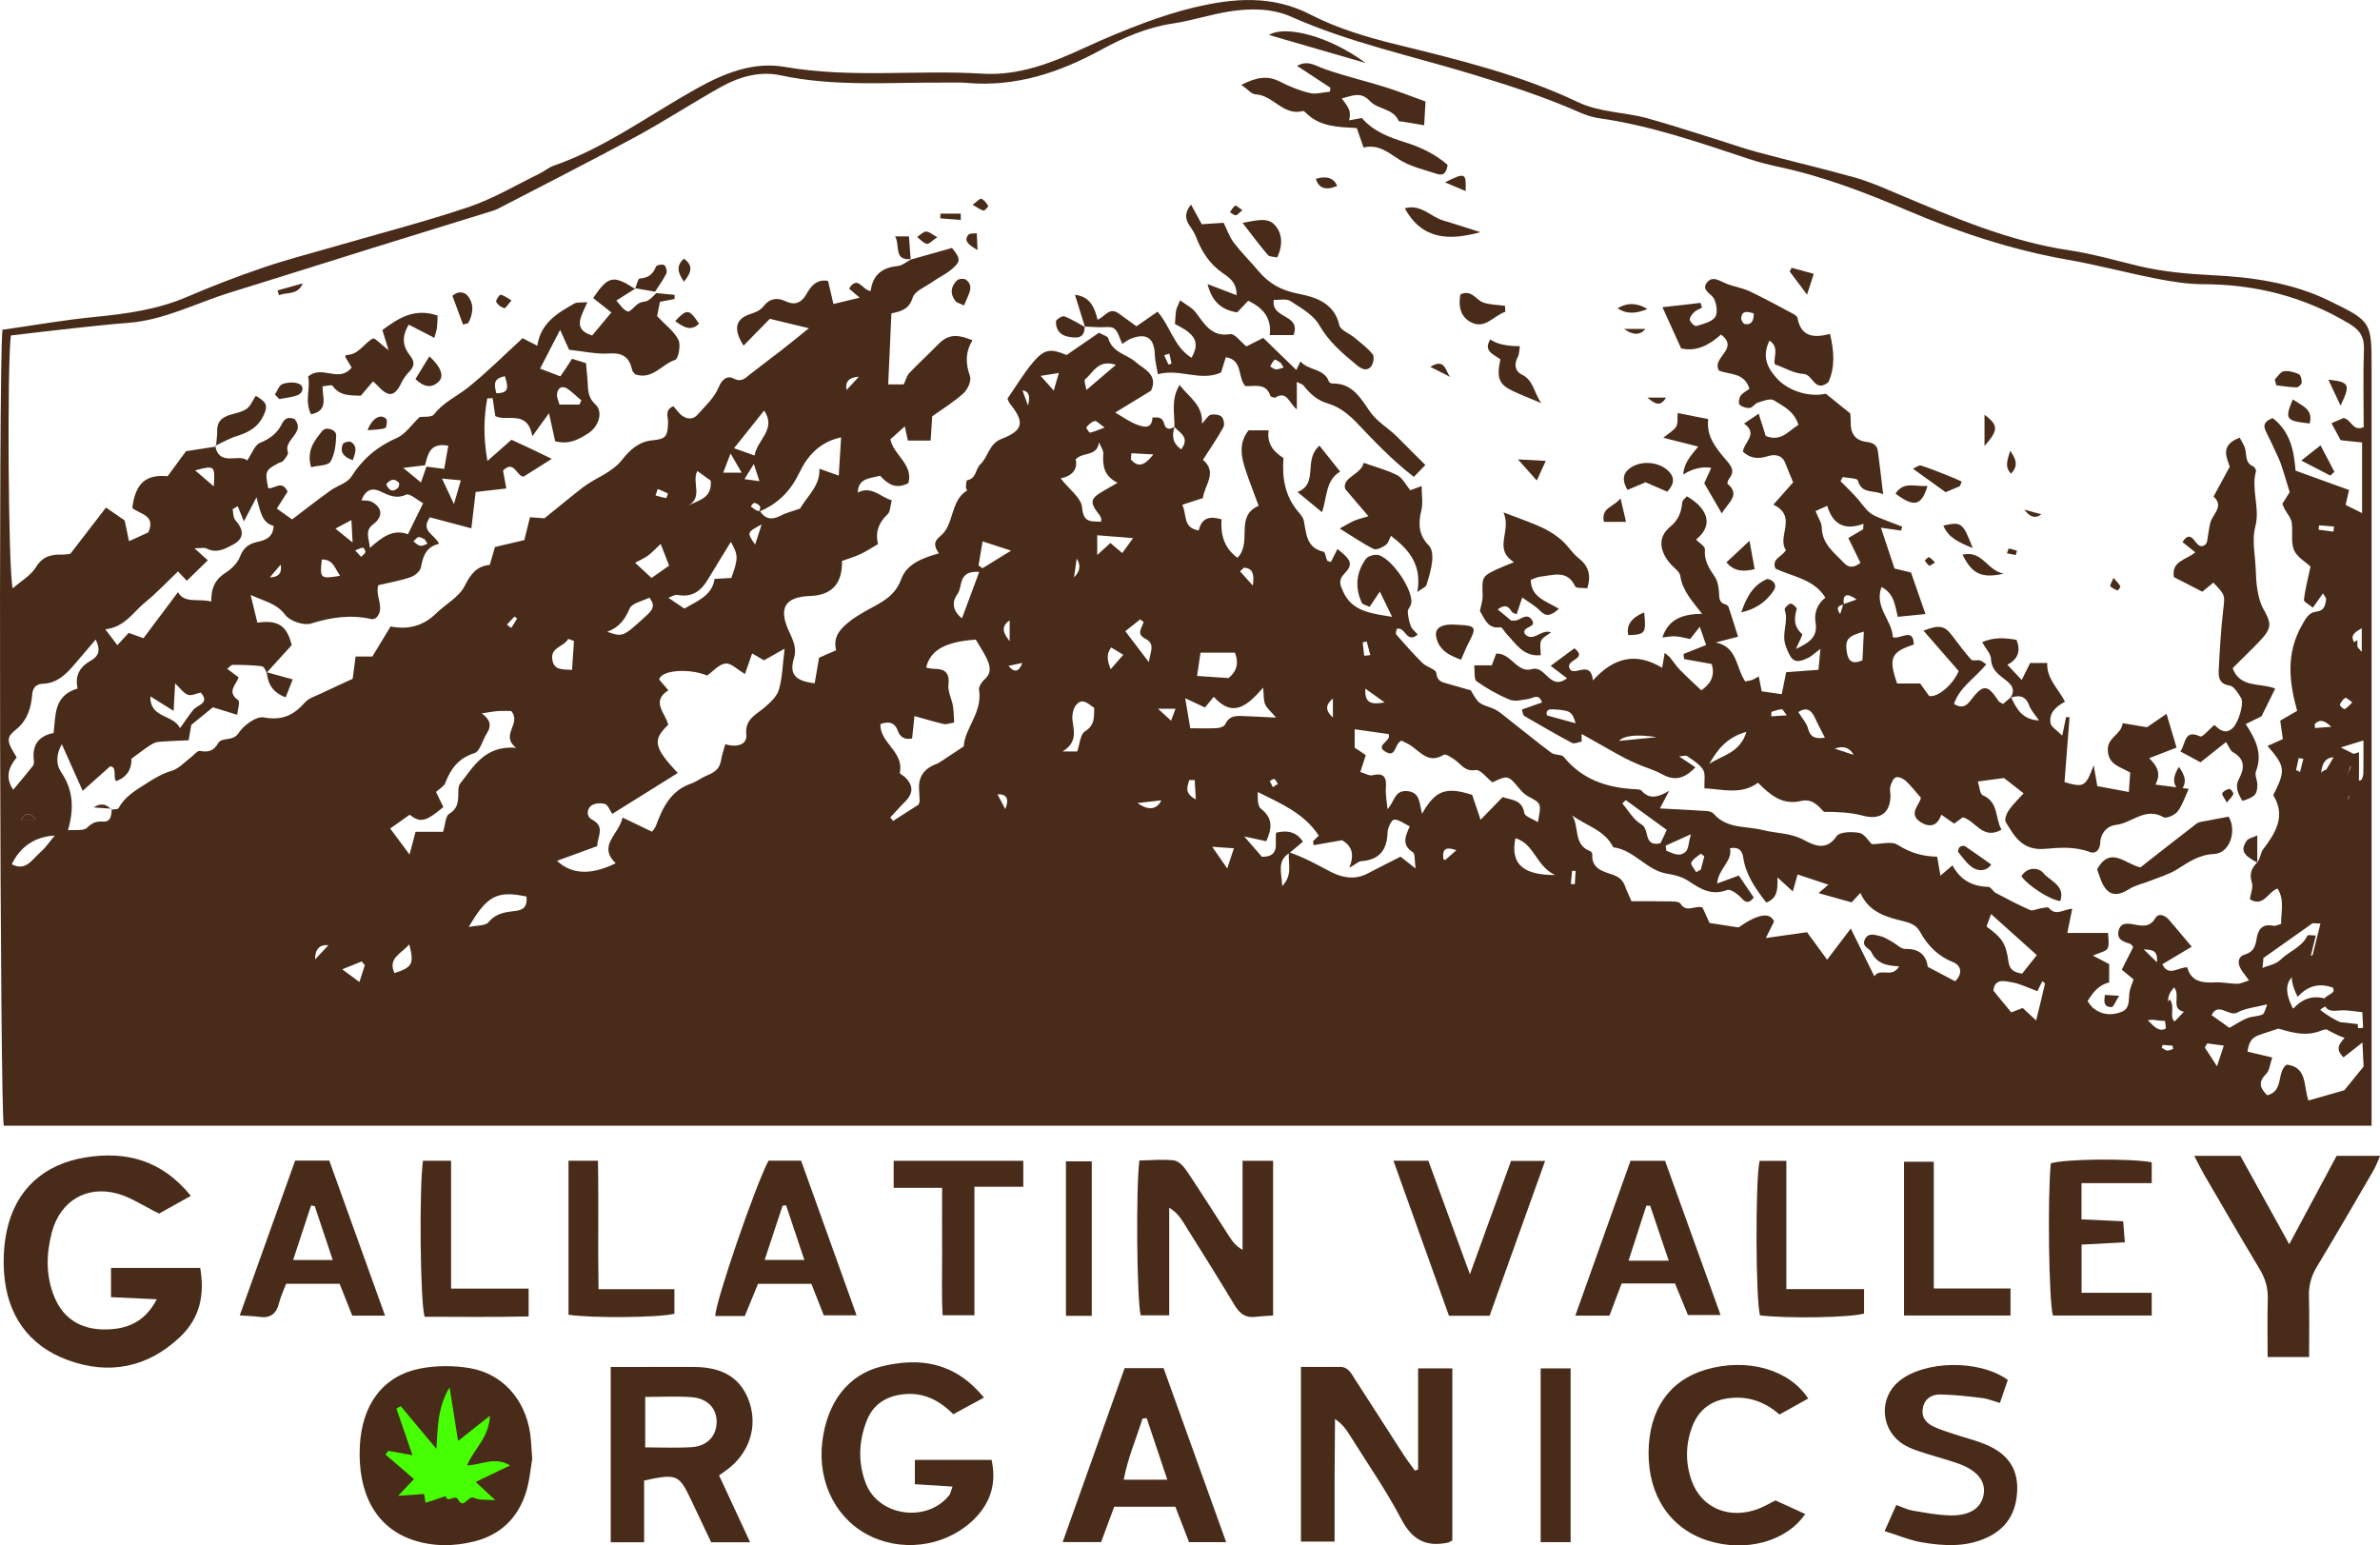 <?xml version="1.0" encoding="UTF-8"?><svg id="Layer_2" xmlns="http://www.w3.org/2000/svg" width="282.96" height="183.74" viewBox="0 0 282.96 183.74"><g id="Layer_1-2"><circle cx="53.22" cy="172.9" r="9" fill="#47ff03"/><g><path d="M272.63,119.95c1.27-1.41,2.65-1.65,4.19-1.1,.03,.14,.13,.33,.08,.42-.32,.56-1.5,.55-1.11,1.57,.38,.98,1.22,.75,2.03,.71,.78-.04,1.58,.13,2.5,.22,.03,.68,.06,1.28,.09,1.83-1.1,.46-4.97-1.54-6.14-3.13-.4,.33-.8,.66-1.2,.99-2.24,0-3.4-1.7-4.44-3.26-.47-.7-.08-1.98-.08-2.87,.98-.64,1.86-.49,2.65-1.28,.95-.95,2.46-1.4,3.13-2.81,.05-.11,.55-.01,1-.01-.34,1.36-.63,2.55-.93,3.74-2.59,1.11-3.1,2.33-1.78,4.98Z" fill="#492b19"/><path d="M279.52,91.15c-.41-.21-.9-.45-1.75-.88,1.22-.38,1.8-.56,2.69-.83,0,1.46,.02,2.7-.01,3.93,0,.28-.16,.78-.31,.8-1.41,.22-.93,1.73-1.68,2.4q-.61-2,1.06-5.43Z" fill="#492b19"/><path d="M257.97,118.83c.8,1.07-.46,2.5,1.15,2.9-2.42,2.62-2.65,2.68-4.3,1,.27-.02,.5-.07,.72-.04,1.98,.29,2.18,.16,1.78-1.65-.19-.87-.04-1.47,.65-2.21Z" fill="#492b19"/><path d="M280.27,76.11v2.82c-1.47-1.64-1.44-2,0-2.82Z" fill="#492b19"/><path d="M275.4,94.03q0-2.55,1.52-2.55c-.51,.85-1,1.67-1.52,2.55Z" fill="#492b19"/><path d="M279.14,84.94c-.38,.35-.61,.66-.91,.8-.1,.05-.61-.42-.57-.52,.12-.32,.37-.63,.65-.82,.09-.06,.45,.28,.83,.54Z" fill="#492b19"/><path d="M276.63,87.85c-.94,.07-1.44,.11-1.94,.14,0-.25-.05-.44,0-.5,.49-.47,1-.56,1.93,.35Z" fill="#492b19"/><path d="M273.33,91.66c-.13,.52-.27,1.05-.4,1.57-.16-.04-.33-.08-.49-.12,.11-.52,.22-1.03,.33-1.55,.19,.03,.37,.06,.56,.1Z" fill="#492b19"/><path d="M275.19,63.89c.59,.05,1.18,.09,1.78,.14-.02,.2-.04,.41-.06,.61l-1.77-.23c.02-.17,.03-.34,.05-.51Z" fill="#492b19"/><path d="M255.93,115.85c-.61-.59-.93-.91-1.58-1.54,1.24,.04,1.65,.26,1.58,1.54Z" fill="#492b19"/><path d="M263.14,69.28c-.52,.42-.93,.76-1.31,1.07-1.2-.62-2.31-1.19-3.37-1.73-.34-1.92,1.45-2.03,2.54-2.95-.54-.44-.98-.79-1.52-1.22,.4-.65,.86-.93,1.4-.21,.37,.49,.74,.98,1.32,.51,.27-.22,.24-.8,.33-1.22,.13-.59,.14-1.24,.41-1.77,.45-.91,1.36-1.71,.23-2.72,.56-1.03,1.12-2.06,1.92-3.54-.21-.87-1.34-2.54,1.19-3.46,.23,.46,.55,.89,.66,1.37,.18,.75-.02,1.63,.94,2.04,.17,.07,.38,.42,.33,.58-.6,2.19,.52,4.35-.08,6.61-.41,1.55-.02,3.31,.05,4.97,.03,.87,.07,1.76,.22,2.61,.13,.74,.32,1.52,.69,2.17,1.02,1.81,1.01,2.31-.49,3.89-.97,1.02-2,2-3.16,3.16,.87,2.42,3.37,1.72,5.06,2.43-.49,.98-.98,1.98-1.63,3.3-.36,.18-1.07,.53-1.88,.92,1.13,1.72,2.06,3.47,1.22,5.63-.18,.45,.19,1.09,.17,1.64-.04,1.14-.27,1.36-1.77,1.87-.49-.8-.94-1.64-.43-2.6,.69-1.3,.75-2.38-.71-3.2-.3-.17-.44-.62-.82-1.2-.95,.75-1.84,1.46-3.03,2.4-.56-.3-1.41-.76-2.39-1.28,.68-1.04,.45-2.66,2.35-1.79,.27,.13,1.04-.82,1.69-1.37,.63,.63,1.36,1.17,2.2,.35,.67-.65,1.36-2.93,.98-3.54-.36-.58-.84-1.41-1.37-1.49-1.28-.2-1.34-1.04-1.29-1.91,.12-2.37,.26-4.74,.53-7.09,.2-1.72,.29-1.71-1.16-3.23Z" fill="#492b19"/><path d="M249.33,103.35c1.61-2.84,3.31-.61,5.15-.22,2.16-1.69,4.4-3.47,6.68-5.21,.28-.21,.72-.24,1.09-.31,.88-.18,1.76-.33,2.71-.51,1.01,1.66,.16,4.36-1.73,4.44-1.81,.07-3.05,.99-4.44,1.85-.92,.57-2.01,.88-3.03,1.29-.87,.35-1.84,.54-2.62,1.03-1.56,.98-2.58,.76-3.31-.94-.18-.43-.31-.88-.5-1.43Z" fill="#492b19"/><path d="M277.06,56.55c-1.05-.54-2.11-1.09-3.46-1.79,.79-.62,1.4-1.1,2.29-1.81,.63,1.21,1.14,2.18,1.65,3.15-.16,.15-.32,.3-.48,.44Z" fill="#492b19"/><path d="M272.59,47.49c1.14,.78,2.45,1.17,2.01,2.86-2.84-.31-2.99-.49-2.01-2.86Z" fill="#492b19"/><path d="M270.45,45.12c.35-.34,.66-.91,1.06-.97,.57-.1,1.24,.09,1.79,.33,.23,.1,.37,.67,.35,1.01-.01,.21-.4,.57-.61,.57-.8-.02-1.6-.15-2.41-.25-.06-.23-.12-.46-.18-.69Z" fill="#492b19"/><path d="M268.4,102.57c-1.69-.87-2.04-1.45-1.33-2.56,.22-.35,.83-.45,1.3-.68,0,1.27,0,2.29,0,3.3,0,0,.04-.06,.04-.06Z" fill="#492b19"/><path d="M278.27,48.23c-.58-1.23-.99-2.11-1.45-3.09,2.52,.29,2.66,.55,1.45,3.09Z" fill="#492b19"/><path d="M259.05,91.18c.82,1.14,.99,1.95,.14,2.94-.95-.88-.89-1.7-.14-2.94Z" fill="#492b19"/><path d="M250.21,118.29c.45,.03,.91,.06,1.73,.11-.4,.62-.65,1.34-.9,1.34-1.04,0-.87-.8-.78-1.5,0,0-.05,.05-.05,.05Z" fill="#492b19"/><path d="M264.75,95.42c-.27-.52-.61-.89-.54-1.09,.1-.26,.52-.47,.84-.53,.12-.03,.52,.44,.47,.6-.09,.3-.39,.55-.78,1.03Z" fill="#492b19"/><path d="M251.28,68.72c.39,.46,.65,.69,.8,.98,.05,.1-.27,.51-.31,.5-.31-.12-.66-.26-.87-.5-.08-.1,.17-.47,.37-.98Z" fill="#492b19"/></g><path d="M162.36,7.49c-4.16-1.2-7.92-2.29-11.49-3.33,1.92-1.21,7.18,.13,11.49,3.33Z" fill="#492b19"/><path d="M281.96,133.84H.45C0,132.33-.21,43.8,.29,39.21c3.64-.52,7.32-1.17,11.02-1.53,3.76-.37,7.44-.88,10.95-2.39,2.93-1.26,5.92-2.41,8.94-3.44,2.87-.98,5.81-1.74,8.72-2.58,5.29-1.54,10.63-2.91,15.84-4.67,2.92-.99,5.62-2.61,8.41-3.97,.57-.28,1.07-.73,1.67-.93,6.1-2.13,11.29-5.98,16.84-9.09,3.45-1.94,6.89-3.31,10.67-2.65,7.81,1.36,15.65,.32,23.46,.8,4.35,.27,8.3-1.31,12.18-3.1,2.31-1.07,4.67-2.05,7.06-2.94,1.94-.72,3.93-1.36,5.94-1.84,4.66-1.11,9.26-1.49,13.78,.84,3.27,1.68,6.78,2.72,10.38,3.6,7.28,1.79,14.61,3.57,21.42,6.81,2.7,1.28,5.6,1.18,8.35,1.95,2.61,.73,5.18,1.57,7.77,2.37,1.75,.54,3.48,1.17,5.25,1.64,3.85,1.04,7.75,1.94,11.59,3.02,1.75,.5,3.44,1.24,5.13,1.96,6.62,2.79,13.2,5.63,20.4,6.7,2.75,.41,5.46,1.2,8.17,1.85,2.88,.69,5.79,.95,8.76,1.1,4.77,.23,9.55,.9,13.93,3.04,5.07,2.47,5.04,2.51,5.04,8.13v89.95ZM50.69,55.48c.65,.08,1.3,.17,2.12,.27,.18-1.01,.33-1.87,.49-2.76-2.25-.4-2.42,1.07-2.77,2.33-.73,.09-1.45,.18-2.59,.31,.87,.72,1.38,1.14,2.11,1.74,.26-.76,.46-1.33,.65-1.89Zm39.6,5.34c.03-.22,.15-.5,.06-.63-.14-.2-.42-.36-.67-.4-.11-.02-.28,.27-.42,.42,.21,.16,.42,.33,.64,.46,.12,.07,.29,.07,.44,.09,.64,.96,1.41,1.1,2.45,.56,.73-.38,1.56-.57,2.33-.85,.88-1.52,2.41-2.73,2.3-4.74,.83,.3,1.41,.5,2.3,.82,.1-1.69,.19-3.04,.28-4.55-2.63,.56-4.05,2.31-4.93,4.14-1.08,2.25-2.57,3.76-4.78,4.67Zm62.95,40.51c1.75,.58,3.34,1.47,4.97,2.33,1.25,.66,2.84,1.01,4.34,.22,1.32-.69,2.65-1.36,3.96-2.02,.54,.43,.99,.77,1.79,1.4-.14-.94-.04-1.75-.32-1.93-1.32-.83-.95-1.84-.37-3.07-.67-.33-1.27-.82-1.86-.81-.28,0-.77,.96-.78,1.5-.06,2.1-.96,3.29-3.13,3.44-.32,.02-.63,.34-1.42,.79,.67-1.68,.25-2.63-.86-3.28-1.12,.2-2.25,.39-3.39,.59-.03-.34-.07-.45-.04-.49,.21-.22,.43-.42,.66-.64-1.73-2.67-4.51-3.82-7.25-5.19-.02,.77-.04,1.66,.38,1.99,1.59,1.23,1.19,2.55,.63,3.86-.81-.17-1.46-.32-2.62-.57,.99,1.14,1.56,1.8,2.1,2.42,2.31,.02,1.45-1.81,1.7-2.87q2.18-.53,3.17,1.08c-.52,.43-1.05,.88-1.59,1.33-1.55,.96-.92,2.36-.87,3.94,1.31-1.34,.67-2.75,.8-4.02ZM108.27,30.87c1.6-.45,3.21-.91,4.91-1.39,1.06,1.29,1.09,1.63-.15,2.63-.67,.54-1.48,.91-2.18,1.41-.83,.59-2.1,1.08-2.34,1.87-.42,1.36-1.33,1.62-2.53,1.87-.13,2.82-.25,5.57-.38,8.44h1.85c.25-.54,.36-1.03,.65-1.34,1.08-1.14,2.25-2.19,3.34-3.32,1.18-1.23,2.17-1.41,4.18-.58-.84,1.35-.85,2.73-.3,4.25,.2,.53-.26,1.59-.76,2.04-1.17,1.06-2.53,1.89-3.73,2.75-.07,1.05-.12,1.96-.18,2.88h-2.71c-.17-.76-.29-1.31-.37-1.68-.62,.56-1.17,1.05-1.71,1.53,.36,1.87,2.75,2.97,2.14,5.21-1.53,.82-2.52,.04-3.37-.88-1.18,.34-2.59,.25-2.65,2,1.65-.83,2.64,.5,4.04,.93-.18,.66-.16,1.35-.5,1.66-1.09,1.01-1.47,2.19-1.13,3.54-.8,.46-1.45,.9-2.15,1.22-.7,.32-1.45,.54-2.13,.78,.05,2.73-1.23,4.08-3.79,4.17-2.96,.11-3.76,1.39-2.58,4.06,.47,1.05,1.05,2.03,.65,3.36-.57,1.88,.15,2.69,2.47,2.96,.17-.97,.33-1.96,.52-3.04,.64-.28,1.28-.56,2.03-.89-.44-1.75,.69-2.74,1.92-3.67,.25-.19,.52-.34,.78-.51,1.85-1.21,4.14-1.77,5.04-4.27,.65-1.81,2.5-2.51,4.48-3.07-.57-.83-.68-1.37,.17-2.05,1.69-1.36,1.13-4.16,3.17-5.42,.03-.02-.14-.28-.13-.43,.01-.28,.05-.77,.14-.79,1.11-.18,.99-1.35,1.57-1.89,.97-.91,1.01-2.45,2.53-3.03,2.61-1,2.77-2,.98-4.2-.1-.12-.14-.28-.28-.58,.98-1.41,1.9-2.98,3.06-4.35,1.34-1.57,2.08-1.63,3.97-.84,1.26-.86,2.55-1.75,3.85-2.65,.48,.28,1.04,.41,1.11,.68,.5,1.71,2.22,1.88,3.27,2.82,.85,.77,2.72,1.44,1.81,3.39-1.39,.85-2.82,1.72-4.26,2.6,.87,.5,1.67,1.09,2.56,1.43,.78,.29,1.83,.62,1.87-.89l-.07,.07c.62-.05,1.24-.14,1.46,.71,.19,.76,.69,.7,1.23,.38-.32,1.03-.26,1.93,.79,2.68,1.08-1.43-.15-1.95-.8-2.66,.04-1.59-.45-3.25,.61-5,1.18,1.53,2.8,2.38,2.66,4.61,.5-.53,.72-.98,1.04-1.06,.41-.1,1.02-.03,1.29,.22,.26,.24,.39,.94,.23,1.24-.74,1.33-1.6,2.58-2.44,3.89,1.78,1.52,.18,3-.01,4.55-.8,.26-1.53,.5-2.45,.8,.58,1.16,.03,2.75,1.96,3.05,.36-1.58,1.4-1.72,2.71-1.32-.12,1.82,.29,3.39,1.89,4.57,1.83-1.83-.38-4.93,2.52-6.18-.55-1.5-1.07-2.82-1.52-4.16-.54-1.61-.91-3.24,.32-4.81h2.39c-.25,1.71,.73,2.62,1.76,3.29-.18,2.42,.21,4.49,1.67,6.28,.29,.36,.67,.74,.75,1.16,.31,1.54,.28,3.24,2.35,3.7,.21,.05,.26,.7,.43,1.05,.04,.09,.25,.1,.44,.17,.25-.5,.51-1,.78-1.54,1.64,1.26,1.9,1.82,.85,2.9-.8,.81-.52,1.37-.2,2.1,1.05,2.4,3.23,2.64,5.85,3.06-.54-1.11-.91-1.87-1.46-3-.57,.86-.88,1.32-1.22,1.82-.4-.21-.83-.28-.93-.5-.83-1.81-.67-3.58,.48-5.19,.22-.31,.81-.51,1.23-.51,1.61,.01,4.61,4.33,4.14,5.9-.09,.3-.4,.59-.38,.87,.04,.58,.15,1.19,.37,1.73,.15,.37,.53,.65,.81,.98-1.36,1.17-1.46-1.02-2.5-.66-.02,.22-.16,.54-.05,.66,1.01,1.16,2.03,2.31,3.12,3.39,.48,.48,1.6,.74,1.64,1.17,.09,1.02,.69,1.11,1.38,1.3,.91,.25,1.81,.52,2.73,.78,.91,1.62,.94,1.55,2.53,2.12,.71,.26,1.31,.82,1.92,1.3,1.72,1.33,3.39,2.72,5.14,4.02,.39,.29,1.19,.15,1.46,.48,2.17,2.67,5.07,3.64,8.35,3.83,.31,.02,.74,0,.9,.19,.89,1.01,1.9,.84,3.28,0-.49,.93-.74,1.41-1.1,2.1,2.04,.11,3.81,.19,5.57,.31,.3,.02,.67,.14,.85,.35,1.54,1.79,3.87,1.42,5.8,1.91,1.57,.4,3.22,.32,4.79,1.13,1.22,.63,2.71,1.48,4-.4,.37-.53,1.82-.55,2.7-.39,.59,.11,1.06,.93,1.48,1.34,1.09,0,2.36-.39,3.08,.08,1.46,.94,2.97,1.38,4.69,1.41,.14,.82,.26,1.5,.39,2.26,.5-.43,.89-.77,1.43-1.23,.97,1.8,2.42,2.51,4.27,2.56,.3,0,.55,.55,.89,.73,1.34,.71,2.69,1.41,4.08,2.03,.3,.13,.76-.13,1.15-.19,.37-.05,.94-.23,1.07-.07,.82,1.02,1.74,.16,2.78,.09-.2,1-.37,1.82-.59,2.89h4.85c0,.64,.19,1.35-.06,1.83-.2,.38-.93,.49-1.74,.86,.93,.49,1.54,.81,1.93,1.01v2.22l.05-.05c-1.27,.27-1.97,1.18-2.62,2.24,.25,.31,.4,.59,.64,.79,1.02,.85,2.19,.94,3.38,.49,1.04-.4,.85-1.39,.95-2.25,.06-.53,.31-1.03,.5-1.62-.55-.45-1.07-.89-1.4-1.16,.51-1.01,.96-1.89,1.36-2.69-.22-.25-.26-.34-.32-.36-.74-.27-1.65-.44-1.43-1.52,.23-1.1,1.09-.94,1.91-.79,.95,.17,1.81,.34,2.47-.77,.38-.64,1.14-.35,1.62,.2,.87,1.01,1.72,2.04,2.7,3.2-1.18,.7-2.3,1.38-3.49,2.09,.73,1.52,1.88,.35,2.96,.36,.47,1.74,1.82,1.87,3.34,1.79,.87-.04,1.74,.17,2.61,.17,.4,0,.81-.22,1.4-.4-.41-.57-.71-.92-.95-1.31-.46-.74-.37-1.53,.45-1.77,1.08-.32,1.26-1.02,1.41-1.93,.17-1.07,.7-1.76,1.97-1.49,.26,.06,.57-.12,.94-.22-.03-1.47,.43-2.87-.44-4.21-1.14,.42-1.66,2.26-3.28,1.28,.1-.7,.41-1.4,.24-1.96-.3-.98-.12-1.64,.58-2.36,.35-.36,.44-.98,.65-1.48l-.04,.06c1.53-2.02,2.94-4.07,1.35-6.63,1.49-2.98,1.44-3.41-.68-5.86,.64-.29,1.25-.56,1.82-.81-.12-.84-.22-1.53-.31-2.2,.72-.41,1.33-.76,2.01-1.16-.97-3.48-1.33-6.82,.55-10.15,.48-.85,.82-1.54,1.71-1.64,.99-.12,1.09-.77,1.19-1.48,.02-.16-.19-.35-.38-.7-.43,.61-.76,1.08-1.2,1.7-.45-.38-1.1-.7-1.07-.94,.16-1.28,.49-2.55,.79-3.95-.57-.54-1.61-1.11-1.97-1.97-.4-.96-.1-2.19-.27-3.28-.09-.55-.55-1.05-.83-1.57-.11-.2-.18-.41-.28-.64,.35-.55,.67-1.07,.87-1.38-.3-.98-.51-1.73-.75-2.47-.17-.52-.33-1.05-.56-1.55-.48-1.07-.98-2.14-1.51-3.19-.48-.94,.07-1.3,.8-1.6,2.09,1.59,2.54,3.91,2.72,6.25,2.18,.79,4.25,1.54,6.36,2.3-.16,.7-.28,1.21-.41,1.77,.7,.35,1.32,.66,1.96,.98v-8.4c-.97-.1-1.76-.18-2.55-.27-.36-.67-.69-1.29-1.09-2.02,.56-.24,1.05-.46,1.44-.62,.95,.19,1.08,1.65,2.39,1.09,0-3.07-.08-6.18,.03-9.29,.05-1.49-.54-2.3-1.77-3.03-5.35-3.2-11.13-4.67-17.35-4.68-1.82,0-3.65-.29-5.44-.64-3.6-.7-7.16-1.66-10.77-2.29-6.57-1.16-12.87-3.25-18.96-5.84-4.94-2.11-9.91-4.02-15.16-5.15-1.25-.27-2.49-.58-3.7-.98-5.83-1.93-11.64-3.96-17.76-4.83-.78-.11-1.56-.36-2.29-.68-4.17-1.84-8.48-3.24-12.84-4.56-7.18-2.18-14.54-3.74-21.45-6.81-2.3-1.02-4.81-1.04-7.32-.66-2.28,.35-4.5,1.1-6.72,1.43-3.19,.48-5.94,1.68-8.68,3.18-4.93,2.68-10.1,4.4-15.83,3.9-.87-.08-1.76-.03-2.64-.04-6.54-.05-13.1,.53-19.6-.87-2.38-.51-4.81,.15-6.95,1.33-3.42,1.9-6.7,4.06-10.14,5.93-5.47,2.96-11.02,5.77-16.54,8.64-.21,.11-.44,.18-.67,.25-4.73,1.46-9.46,2.92-14.19,4.39-5.64,1.76-11.27,3.55-16.91,5.29-4.03,1.24-7.83,3.28-12.14,3.61-2.23,.17-4.46,.42-6.68,.66-2.44,.26-4.88,.56-7.26,.84-.46,3.56-.31,28.1,.22,30.07,.99-.88,2.16-1.53,2.77-2.53,.82-1.35,1.89-1.52,3.2-1.49,.39,0,.79-.08,.88-.09,1.57-2.04,2.99-3.87,4.24-5.5,.92,.63,1.56,1.07,2.22,1.53,.15,.72,.32,1.53,.52,2.47,.97-.45,1.67-.77,2.29-1.05,.94-2.08-1.04-2.16-1.9-2.9,.37-2.94,1.58-4.01,4.2-3.78,.74-1,1.48-2.02,2.18-2.97,1.22-.19,2.39-.37,3.55-.55l-.08-.08c.53,2.54,2.8,.85,3.81,1.73,.57-.83,.89-1.83,1.51-2.09,1.2-.48,2.08-1.17,2.62-2.27,.37-.76,.87-.81,1.51-.56,1.35,1.64-1.37,2.42-.8,3.93,.09,.24-.3,.71-.54,1.02-.13,.16-.42,.2-.62,.31-1.52,.8-1.59,.97-1.18,2.96,.74,.11,1.65-1.04,2.3,.41-.37,.58-.78,1.23-1.28,2.01,.64,.45,1.2,.85,1.82,1.29,1.56-1.19,3.02-2.33,4.52-3.41,.82-.6,2.03-.9,2.52-1.67,1.36-2.14,3.11-3.61,5.43-4.62,.99-.43,1.69-1.52,2.7-2.48,.38-.06,1.4,.08,1.71-.32,1.1-1.43,2.7-2.12,4.04-3.19,2.24-1.79,4.28-3.84,6.48-5.86,.45,.23,1.03,.53,1.75,.9,.41-2.75,2.42-3.88,4.38-5.01,.34-.2,.85-.1,1.57-.17-.66,1.6-1.88,3.2,.57,3.96,.76-.91,1.46-1.75,2.29-2.74-.77-.61-1.48-1.16-2.17-1.71,1.75-2.61,2.38-2.75,4.82-1.19,.06,.04,.16,.02,.24,.03-.73,.46-1.46,.92-2.31,1.46,.4,.42,.8,1.09,1.36,1.3,.28,.1,.84-.7,1.34-.99,.31-.19,.77-.14,1.09-.33,.37-.22,.65-.57,.97-.87,.72,.07,1.45,.14,2.17,.21,0,.16,0,.32,0,.49-.56,.11-1.12,.22-1.74,.34-.14,.7-.27,1.38-.34,1.7,1.03,1.09,2.05,1.83,2.54,2.83,.3,.62-.01,2.25-.39,2.37-1.59,.51-2.7,2.42-4.75,1.72-.11-.15-.33-.32-.37-.53-.32-1.5-1.11-2.06-2.72-1.95-1.55,.1-3.13-.27-4.77-.44-.25-.56-.55-1.22-1.07-2.37-.94,1.83-1.66,3.22-2.38,4.61,.83,.32,1.6,.61,2.41,.92,.29-.42,.51-.74,.73-1.07,.21-.32,.41-.64,.66-1.02,.61,.19,1.13,.36,1.66,.52,.07,.72,.13,1.35,.18,1.98,.09,1.03-.07,1.99,.93,2.92,.98,.91,.38,2.66-.84,3.44-1.15,.74-2.33,1.39-3.94,.94-.22-1.01-.45-2.06-.73-3.33-.65,.9-1.16,1.6-1.98,2.74-.59-3.22-2.94-1.68-4.4-2.39-.11-.73-.21-1.43-.32-2.14-.21,0-.42,.02-.64,.03-.41,2.27-.49,4.54,.02,7.44,1.13-.99,1.85-1.63,2.86-2.52,.58,.27,1.38,.63,2.18,1.01,.82,.39,1.64,.79,2.61,1.26-1.28,.81-2.28,1.44-3.35,2.11-.81,0-1.13-2.05-2.44-.72,.12,.66,.24,1.34,.38,2.13-1.29,.15-2.45,.28-3.64,.42-.17,1.49-.33,2.85-.51,4.32-1.91-.51-3.48-.93-4.93-1.31-1.17,1.65,.55,1.99,1.09,3.15-1.54,.35-1.92,1.47-2.15,2.79-.08,.47-.75,1.02-1.27,1.19-1.25,.42-2.56,.64-3.8,.94-.44,1.32,.9,2.72-.29,3.92-.18,.05-.34,.15-.48,.12-2.47-.57-4.81-.24-7.23,.52-.87,.27-2.52-.29-3.07-1.03-1.02-1.36-2.38-1.58-4.11-2.37,.33,1.38,.57,2.34,.8,3.3,2.45-.37,3.53,.36,4.08,2.67-.87,.96-1.74,1.92-2.94,3.23,1.3,.36,2.08,.57,3.06,.84-.27,.7-.54,1.38-.84,2.14-1.46-.56-2.02-1.44-2.2-2.68-.06-.38-.36-.98-.62-1.02-1.14-.15-2.31-.16-3.47-.17-.18,0-.36,.25-.66,.47,.48,.36,.89,.67,1.36,1.02-.3,.89-1.44,1.73-.07,2.69,.27,.19-.05,1.23-.1,1.76-1.24-.38-2.19-.67-2.89-.89-.98,.79-1.74,1.41-2.57,2.09-.08,.47-.18,1.08-.31,1.83-1.24,.06-2.42,.09-3.58,.19-.34,.03-.7,.2-1,.4-.7,.46-1.36,.97-2.22,1.6,.04,1.12-.45,2.19-1.84,2.67-.39-.56,.18-1.7-.7-1.76-1.14,1.02-2.09,1.86-3.26,2.91-.88-1.97-1.65-3.69-2.48-5.54-.64,1.11-.75,2.34-.08,3.32,1.44,2.12,1.56,4.3,.81,6.91,.84-.08,1.85,.11,2.27-.3,.6-.58,1.07-.78,1.85-.73,1.03,.07,1.03-.77,1.09-1.49l-.08,.07c.31-.06,.8-.01,.89-.18,.75-1.39,1.99-2.09,3.27-2.91,1-.65,1.92-1.19,3.07-1.54,.84-.25,1.53-1.05,2.28-1.61,.35-.26,.74-.79,1.04-.74,.98,.17,1.62,.04,2.17-.91,.47-.81,1.73-.15,2.43-1.21,.61-.93,2.1-2.03,2.98-1.87,2.15,.4,3.54-.22,4.89-1.75,.49-.56,1.35-.8,2.07-1.15,1.19-.58,2.4-1.12,3.63-1.69,.11-.85,.22-1.69,.35-2.65h1.99c.79-1.3,1.47-2.42,2.17-3.57,2.22,.43,3.96-.13,5.43-1.57,1.12-1.09,2.7-1.92,3.36-3.22,.72-1.42,1.42-2.39,3-2.53,.22-.77,.42-1.43,.62-2.13,1.25-.3,2.39-.56,3.49-.82,.23-.95,.44-1.78,.67-2.72,.72,.06,1.32,.1,1.72,.13,1.61-1.3,3.08-2.52,4.59-3.69,1.52-1.17,3.43-1.69,4.72-3.36,.77-.99,1.89-2.08,3.5-2.22,1.66-.15,1.83-.49,1.89-2.12,.03-.65-.47-1.45,.62-1.94,.17,.19,.36,.4,.53,.62,.7,.9,1.68,1.13,2.33,.41,.93-1.03,2.04-2.05,2.54-3.29,.41-1.03,1.1-1.38,1.7-1.06,.99,.53,1.44,0,2.05-.49,1.23-.97,2.49-1.9,3.73-2.86,1.01-.79,2-1.6,3.24-2.6-1.73-.42-3.08-.74-4.64-1.12-.95,.97-2.03,2.06-3.13,3.19-1.22-1.93-.99-3.13,.71-3.72,.68-.24,1.24-.4,1.73-1.03,.6-.77,1.47-1.05,2.53-.54,1.02,.49,1.86,.33,2.54-.89,.42-.76,1.16-1.8,2.54-1.51,.22,.94,.44,1.89,.64,2.74,1.15-.28,2.04-.49,3.12-.75-.45-.38-.85-.73-1.26-1.08,1.04-1.7,1.64,.3,2.57,.27,.24-1.91,1.36-2.77,3.18-2.95,.58-.06,1.11-.53,1.66-.81l-.08,.07Zm100.23,75.84c-.47,.61-.84,.76-1.47,.06-.42-.47-1.29-1.1-1.69-.95-1.84,.7-3.16-.11-4.58-1.06-.7-.47-1.6-.74-2.44-.86-2.54-.35-3.99-2.85-6.52-3.16-1-2.05-3.2-2.54-4.88-3.79,.87,1.37,.1,3.52,2.18,4.27,.11,.04,.22,.27,.21,.41-.12,1.63,1.32,2,2.28,2.32,.9,.3,1.34,.66,1.63,1.46,.18,.51,.43,1.01,.75,1.75,1.41,0,2.82-.02,4.24,.01,.55,.01,1.39-.03,1.58,.27,.73,1.16,1.76,.15,2.62,.46,.34,.74,.67,1.45,.84,1.84,1.29,.2,2.29,.36,3.44,.53,2.24-1.57,3.73-1.88,4.23-.71-.24,.48-.5,1.01-.98,1.97,1.85-.26,3.31-.47,4.9-.69,.7,.95,1.43,1.95,2.39,3.27,1.06-1.4,1.93-2.55,2.81-3.71,.93,1.9,1.78,3.61,2.8,5.68,.72-1.09,2.05,.31,2.95-1.18-1.5-.08-2.65-.32-3.31-1.71-.22-.45-1.14-.62-.79-1.44,.4-.93,1.21-.59,1.88-.44,.49,.11,.94,.43,1.39,.67,.53,.29,1.06,.87,1.58,.85,1.7-.05,2.48,.81,2.66,2.13,1.2,.63,2.2,1.15,3.25,1.71,.89-.88,.78-1.86-.27-2.28-1.8-.73-3-1.96-3.9-3.59-.41-.75-1.01-1.02-1.86-1.24-2.05-.51-4.19-1.02-5.24-3.39-.49,.52-.84,.91-1.04,1.12-1.42-.4-2.64-.74-3.93-1.1,.47-.4,.79-.68,1.17-1-1.34-.45-2.49-.83-3.66-1.22-.17,.61-.33,1.18-.57,2.02-.72-.65-1.25-1.14-1.83-1.67,.03,1.27,.08,2.47-1.32,2.99-1.3-1.66-2.43-3.28-2.74-5.32-.12-.81-.48-1.33-1.58-1.14,.34,1.52-1.37,2.4-1.53,4.2,1.16-.43,1.96-.72,2.58-.95,.57,.84,1.11,1.63,1.77,2.6Zm-130.99-7.81c.2-.28,.38-.46,.46-.67,.8-2.18,1.75-4.22,4.19-5.06,.64-.22,1.19-.67,1.81-.93,.85-.35,1.57-.74,1.74-1.77,.11-.67,.34-1.33,.52-1.99,1.44,.45,2.62,.01,2.5-1.12-.19-1.85,1.1-2.34,2.14-3.22,.69-.59,1.49-1.31,1.73-2.13,.42-1.41,.44-2.93,.68-4.88-1.02,.57-1.7,.96-2.45,1.38-.38-.22-.88-.51-1.41-.82-.33,.96-.6,1.73-.85,2.45-.91-.53-1.65-1.32-2.31-1.25-.77,.08-1.46,.91-2.19,1.43-2.07-.88-5.47-.68-5.7,.48,.29,.33,.63,.73,1.09,1.27-2.14,1.38-.28,2.76-.02,4.12-1.9,1.78-1.7,2.7,1.14,5.72-2.55,1.59-5.05,3.15-7.79,4.86-.31-.45-.52-1.08-.87-1.18-.5-.15-1.27-.09-1.65,.22-.51,.42-.59,1.27,.12,1.64,1.62,.86,.62,2,.62,3.15-1.69,.62-3.26,1.19-4.79,1.75q2.6,2.45,6.98,.29c-2.17-2.12,.36-3.37,.82-5.43,1.26,.61,2.29,1.1,3.48,1.67Zm37.07-10.16c.12-2.16,2.25-4.05,1.82-6.69-.06-.38,.29-.95,.62-1.24,.96-.82,.68-1.72,.25-2.6-.38-.77-.87-1.49-1.26-2.16-3.63,.24-5.43,1.27-5.9,3.33,.31,.05,.62,.14,.92,.14,1.28,0,1.9,.43,1.73,1.89-.09,.8,.38,1.65,.53,2.49,.11,.65,.1,1.32,.15,2.01-.61,.1-.94,.25-1.22,.18-1.07-.25-2.12-.57-3.5-.95-.1,.96-.19,1.81-.28,2.67q-1.3,.24-1.7-.93-.48-1.38-2.07-.79c-.07,2.26,2.84,3.3,2.31,5.78-.03,.14,.47,.37,.68,.59,.97,1.01,.92,1.91-.13,2.94-.58,.57-1.12,1.19-1.68,1.79,.11,.14,.22,.28,.33,.42,1.05-.68,2.1-1.35,3.04-1.95,.08-.27,.13-.34,.12-.42-.02-.48-.04-.96-.07-1.43q-.14-2.18,2.1-2.99c.22-.08,.41-.23,.6-.35,.74-.49,1.49-.98,2.62-1.73Zm46.47,.15c.46,.3,.9,.6,1.33,.89-.24,.74-.43,1.32-.65,2.01,.57,.16,1.05,.48,1.44,.39,1.43-.35,1.69,.29,1.6,1.53-.06,.76,.11,1.53,.19,2.5,.85-.9,.82-2.25,2.3-2.15,1.64,.11,1.47,1.5,1.81,2.7,1.57-2.81,2.86-3.25,5.96-2.25,.29,.85,.57,1.68,1,2.96,1.08-1.12,1.82-1.88,2.62-2.7,1.02,.37,2.31,.26,2.58,1.9,.07,.41,.97,.68,1.61,1.08,.43-2.24,.42-2.22-1.13-3.05-.39-.21-.75-.54-1.03-.89-1.39-1.66-1.38-1.66-3.25-.79-.67-.53-1.42-1.55-1.98-1.46-1.26,.2-1.69-.63-2.42-1.17-.42-.31-1.15-.8-1.39-.65-1.67,1.05-2.63-.16-3.75-.99-.42-.31-.92-.51-1.27-.69-.85,.38-.62,1.99-1.79,1.38-1.54-.8,.69-1.3,.26-2.16-1.3-.18-2.64-.38-4.03-.57v2.2Zm109.1,36.84c-.27,.77-.31,1.55-.73,1.96-1.01,1.01-.7,1.73,.14,2.54,2.02-.52,1.07-2.78,2.31-3.65,2.47,.31,1.97,2.5,2.58,4.27,1.57-.45,3.06-.87,4.27-1.22,.8-.98,1.44-1.77,2.29-2.82-.03-.63-.08-1.61-.14-2.86-.98,.77-1.64,1.29-2.25,1.77-1.46-1.45,.27-2,.57-3.09-1.19-.07-2.32-.45-3.16-.11-1.96,.8-3.69,.19-5.15-.22-1.01,.34-1.73,.55-2.44,.82-.83,.32-1.11,.98-1.23,1.92,.93,.22,1.69,.4,2.92,.69ZM25.12,71.53c-.04-1.71,.54-2.7,1.74-3.46,.69-.44,1.39-1.14,1.67-1.88,.4-1.04,1-1.51,2.03-1.75,.92-.21,1.91-.47,1.97-1.92-1.42-.34-1.56-1.73-2.04-3.39-.56,1.07-.88,1.69-1.49,2.86-.33-.8-.54-1.3-.74-1.8-.2,.12-.4,.24-.6,.35,.09,.43,.04,.98,.29,1.26,1.09,1.23,1.1,2.23-.24,2.95-.95,.51-1.97,1.09-3.16,.46-.27-.14-.68-.02-1.43-.02,.69,.62,1.09,.98,1.59,1.43-.87,.85-1.62,1.58-2.5,2.43-.4-.42-.76-.8-1.05-1.11-1.3,1.24-2.53,2.56-3.92,3.69-1.43,1.17-2.42,2.95-4.72,3.19,.55,.73,.95,1.27,1.43,1.89,.55-.6,.97-1.04,1.35-1.46,.62,.22,1.12,.4,1.76,.63,1.41-1.89,2.78-3.71,4.1-5.47,.8,1.39,2.37,.71,3.96,1.11Zm-15.89,10.33c-.37-1.64,.36-2.63,1.53-3.29,1.05-.59,1.2-1.32,.62-2.53-.93,1.09-1.77,2.06-2.61,3.05-.97,1.13-2.02,2.14-3.63,2.2-.87,.04-1.25,.47-1.32,1.35-.12,1.53-.59,2.99-1.8,4-.59,.5-1.17,.91-.93,1.71,.17,.6,.58,1.13,.89,1.71-.97,1.17-1.39,2.39-.41,3.84,.86-1.03,1.63-1.93,2.36-2.86,.13-.16,.12-.47,.09-.7-.22-1.79,.61-2.85,2.35-3.19,.27-2.12-.02-4.42,2.85-5.29Zm259.86,32.05c0,.9-.39,2.17,.08,2.87,1.04,1.56,2.2,3.26,4.44,3.26,.4-.33,.79-.66,1.2-.99,1.17,1.59,5.04,3.59,6.14,3.13-.03-.55-.06-1.15-.09-1.83-.92-.09-1.72-.26-2.5-.22-.81,.04-1.65,.27-2.03-.71-.39-1.01,.79-1.01,1.11-1.57,.05-.1-.05-.28-.08-.42-1.54-.55-2.92-.31-4.19,1.1-1.32-2.65-.8-3.87,1.78-4.98,.3-1.19,.59-2.38,.93-3.74-.45,0-.95-.1-1,.01m-223.04-15.66c.31,.64,.6,1.24,.87,1.8-2.11,1.77-2.76,1.89-4,.91-.83,.59-1.63,1.15-2.32,1.64,.7,.94,1.39,1.87,2.3,3.09,.29-1.09,.48-1.81,.72-2.7h3.27c.27-.87,.28-1.87,.72-2.13,1.04-.63,1.08-1.46,1.09-2.44,0-.39,0-.88,.21-1.15,1.62-2.04,2.92-4.55,6.65-4.27-1.94-1.56,.72-2.85-.57-4.37-.44,0-.99-.03-1.53,0-.52,.04-1.04,.14-1.98,.28,1.12,.8,1.14,1.55,.61,2.38-.51,.79-.8,2.13-1.46,2.34-1.91,.6-2.83,1.87-3.49,3.57-.15,.39-.64,.64-1.09,1.05ZM126.11,56.89c1.03,1.32,2.45,2.32,2.54,3.44,.16,1.91,1.12,1.62,2.25,1.71,.02-.26,.04-.34,.02-.41-.05-.14-.12-.29-.21-.41-1.19-1.5-1.12-1.94,.5-2.86,.46-.26,.92-.53,1.66-.96-1.65-.81-1.79-2.06-1.7-3.45,.03-.44-.33-.9-.51-1.36-.23,1.76-1.96,1.1-2.77,2.03,.28,1.25-.49,1.99-1.78,2.26Zm-83.15,2.59c.45,.06,.89,0,1.21,.17,1.28,.66,1.42,1.77,.22,2.67-1.08,.81-.5,1.64-.42,2.83,1.44-1.27,2.74-2.29,4.53-1.63,.61-1.24,1.16-2.36,1.81-3.69-.74-.4-1.61-1.21-2.02-1.02-1.22,.56-2.1,.06-3.1-.4-.93-.43-1.7-.22-2.22,1.07Zm98.54,27.11c1.15,0,2.17,.04,3.19-.02,.34-.02,.87-.2,.98-.45,.53-1.17,1.51-1,2.46-.97,1.11,.04,2.23,.11,3.59,.17-.6-.7-1.09-1.09-1.31-1.59-.21-.5-.15-1.13-.23-1.97-1.88,2.14-3.57,3.65-5.88,1.09-.36,.44-.7,.85-1.04,1.27-.75-.35-1.41-.66-2.35-1.1,.21,1.26,.36,2.18,.6,3.57Zm100.73,31.26c-1.14-.42-2.02-.87-2.95-1.04-.93-.17-2.15-.52-2.28,.98,.75,.91,1.42,1.73,2.12,2.58,.47-.18,.96-.37,1.36-.52,.52,.48,.94,.87,1.6,1.48,.41-1.67,.74-3.02,1.05-4.38,.01-.06-.18-.16-.32-.28-.21,.43-.4,.82-.59,1.19Zm-.07-4.29c-1.8-1.61-3.51-3.15-5.44-4.88-.26,.7-.41,1.11-.54,1.48,1.88,1.4,2.29,1.95,2.62,4.23,.16,1.05,.78,1.21,1.61,1.38,.58-.73,1.11-1.39,1.75-2.21ZM81.37,72.36c1.51-.9,3.29-1.52,3.59-3.53,.79-.05,1.41-.08,1.99-.11,.84-2.33,.83-2.72-.06-4.29-.91,1.49-1.82,2.94-2.69,4.41-.83,1.41-1.92,2.24-3.67,1.89-.28-.06-.62,.19-1.07,.34,.78,.52,1.35,.91,1.92,1.3Zm-18.77,34.24c-3.49-.74-4.71-.11-6.87,3.62,.95-.21,1.99-.12,2.36-.58,.89-1.08,2.03-1.2,3.2-1.33,.98-.11,1.42-.56,1.31-1.71Zm-41.19-20.03c.56-.78,1.03-1.5,1.57-2.17,.49-.61,2.02-.76,.89-2.06-.53,.11-1.11,.42-1.52,.27-.51-.18-.88-.74-1.53-1.35-.06,1.14-.11,1.96-.18,3.26-1.08-.67-1.84-1.15-2.76-1.72-.08,2.63,2.74,2.13,3.52,3.77Zm125.41-8.97h-4.09c-.16,1.07-.29,1.97-.41,2.77,1.36,.09,2.5,.17,3.75,.25,.79-.67,1.32-1.55,.75-3.02Zm-20.5,11.75h1.75c.31-.88,.36-2.05,.92-2.39,1.23-.76,1.06-1.75,1.1-2.79-.71-.51-1.4-1.21-2.11-.4-.39,.44-.55,1.27-.47,1.88,.18,1.34,.57,2.64-1.2,3.71Zm153.73,.39q-1.67,3.43-1.06,5.43c.74-.67,.27-2.19,1.68-2.4,.15-.02,.3-.52,.31-.8,.03-1.23,.01-2.47,.01-3.93-.89,.28-1.47,.46-2.69,.83,.84,.42,1.33,.67,1.75,.88ZM87.27,53.29c1.04,.37,1.68,.6,2.44,.87,.3-1.88,2.65-3.1,1.14-5.35-1.16,1.45-2.22,2.78-3.58,4.48Zm97.62,50.75c-2.27-1.05-2.45-3.71-4.72-4.38-.68,3.32,1.24,4.38,4.72,4.38Zm-112.7-28.92c1.9,.64,1.87,.61,4.59-1.86,.72-.66,1.24-1.19,.42-2.2-.79,.41-2.06,.64-2.34,1.29-.54,1.25-1.19,2.22-2.67,2.77Zm121.1,20.01c-.14,.13-.27,.27-.41,.4,.74,.85,1.33,1.96,2.26,2.48,1.03,.57,.19,2.71,2.27,2.25,.25-.53,.55-1.14,.76-1.58-1.72-1.25-3.3-2.4-4.88-3.55Zm-113.74-27.88c-.3-.76-.6-1.54-1-2.58-.71,.66-1.07,1.07-1.5,1.38-.46,.33-.99,.56-1.54,.86,.76,.7,1.36,1.26,1.95,1.81,.68-.48,1.28-.9,2.09-1.47ZM6.51,99.35c-2.32,.11-4.11,1.3-5.11,3.41,1.67,.88,2.42-.58,3.38-1.41,.63-.54,1.11-1.27,1.73-2Zm109.92-31.35c-2.62-.18-1.93,1.76-2.59,2.62-.62,.82-.71,1.92,.53,2.9,.67-1.81,1.3-3.5,2.05-5.52Zm-48.18,8.21c-.23-.08-.46-.16-.69-.25-.49,.98-2.23,.97-1.87,2.6,.25,1.14,1.16,1.01,2.32,1.09,.08-1.25,.16-2.34,.23-3.44Zm190.24,41.19c-.69,.75-.84,1.34-.65,2.21,.4,1.81,.2,1.94-1.78,1.65-.22-.03-.45,.02-.72,.04,1.65,1.68,1.87,1.62,4.3-1-1.61-.4-.35-1.82-1.15-2.9Zm6.57,4.81c.74-.41,1.39-.86,2.1-1.15,.58-.23,1.26-.19,1.83-.44,.24-.1,.31-.61,.58-1.21-1.45,.37-2.62,.45-3.55,.97-1.03,.57-2.28-1.32-3.08,.32,.76,.54,1.47,1.05,2.12,1.51ZM116.34,67.23c.16,.11,.31,.22,.47,.33,1.01-.62,2.01-1.24,3.4-2.09-1.37-.45-2.23-.73-3.39-1.1-.17,1.02-.33,1.94-.48,2.87Zm19.63,6.73c-.14-.11-.27-.21-.41-.32-.58,.46-1.17,.93-1.77,1.41,1.11,1.45,1.83,2.4,2.8,3.68,.16-1.26,.82-2.16-.44-2.8-1.11-.56-.36-1.29-.18-1.98Zm-3.96-9.4c.52,.44,.95,.8,1.42,1.2,.42-.58,.73-1.01,1.28-1.78-1.65-.13-2.92-.23-4.26-.34v2.35c.65-.6,1.08-.98,1.56-1.42Zm-47.51-7.41c-.48-.35-1.03-.75-1.59-1.15-.73,1.33,.8,3.23-1.23,4.18,1.27-.7,3.01-.86,2.82-3.02Zm-35.84,55.14c-.97,1.11-2.59,1.64-1.76,3.41,2.13-.69,2.36-1.1,1.76-3.41ZM132.67,43.38c-2.1-.69-2.67,.89-3.67,1.73-.16,.13,.09,.75,.16,1.26,1.31-1.12,2.41-2.05,3.51-2.99Zm-63.78,4.72c.08-.16,.15-.33,.23-.49-.53-.45-1.04-.94-1.6-1.35-.64-.47-1.23-.2-1.3,.63-.03,.36,.17,.75,.29,1.21h2.39Zm129.14,52.46c.03,.2,.06,.4,.09,.6,.75,.26,1.54,.82,2.3,.09,.34-.32,.32-1.02,.61-2.06-1.36,.62-2.18,.99-3,1.36ZM54.79,57.11c-.82-.08-1.49-.14-2.24-.21,.47,1,.86,1.85,1.42,3.03,.32-1.11,.55-1.89,.82-2.82Zm-14.36,11.35c-.62-.86-.8-1.97-2.17-1.93-.25,2.26-.18,2.33,2.17,1.93Zm-17.23-12.53c.82,.7,1.46,1.25,2.22,1.9,.16-2.49,.12-2.53-2.22-1.9Zm20.18,58.84c-.12-.15-.25-.31-.37-.46-.65,.26-1.3,.53-2.32,.94,.87,.64,1.39,1.03,2.04,1.51,.26-.81,.45-1.4,.64-1.99Zm219.04,9.29c-.1,.16-.19,.32-.29,.48,.41,.63,.81,1.25,1.45,2.24,.33-1.01,.54-1.62,.81-2.46-.82-.11-1.4-.19-1.98-.26Zm18.37-49.37c-1.44,.83-1.47,1.18,0,2.82v-2.82Zm-134.88,28.56c.26-.77,.49-1.47,.79-2.39-.89-.06-1.61-.11-2.58-.18,.73,1.05,1.22,1.75,1.78,2.57ZM60.03,44.73c-1.5,.29-1.23,1.11-1.03,2.02,1.7,.03,1.35-.92,1.03-2.02Zm215.89,47.87c.52-.88,1.01-1.69,1.52-2.55q-1.52,0-1.52,2.55ZM85.98,56.2h2.2c-.45-.78-.79-1.36-1.32-2.28-.34,.88-.54,1.4-.88,2.28Zm46.13,20.78c-.58,.79-.49,1.52-.06,2.59,.6-.69,1.03-1.18,1.5-1.72-.52-.31-.91-.55-1.44-.87Zm-90.19-12.47c-.06-1.12-.1-1.75-.14-2.67-.75,.4-1.23,.65-1.9,1.01,.67,.54,1.12,.91,2.05,1.66Zm96.16,30.65c-.96,.11-1.7,.19-2.86,.32q1.99,1.37,2.86-.32Zm24.25-13.28c-.13,1.88,.88,1.87,2.29,1.64-.81-.58-1.45-1.04-2.29-1.64Zm39.33,21.82c.18-.1,.37-.2,.55-.3,.14-.53,.28-1.06,.42-1.59-.14-.1-.28-.21-.43-.31-.39,.35-.94,.63-1.12,1.06-.11,.25,.37,.75,.58,1.14Zm-162.61,8.68q-1.6-.13-1.59,1.69c.56-.59,1.05-1.11,1.59-1.69Zm95.46-58.49c-.02,.25-.04,.5-.06,.74,.79,.9,1.54,.87,2.67-.6-1.15-.06-1.88-.1-2.61-.14Zm-43.96,8.47c-1.76,.93-1.77,.96-.77,2.39,.25-.79,.48-1.49,.77-2.39Zm33.17-17.67c.69,.77,1.04,1.16,1.56,1.75,.22-.76,.38-1.29,.61-2.09-.75,.12-1.23,.2-2.17,.34Zm-34.1,10.48c-.45,.73-.71,1.16-1.11,1.8,.72,.1,1.14,.15,1.78,.24-.23-.69-.38-1.16-.67-2.04Zm38.07,13.47q1.09-1.02,.32-2.23c-.13,.93-.23,1.58-.32,2.23Zm9.99,15.63c.66,.61,1.04,.95,1.55,1.42,.22-.61,.35-.94,.53-1.42h-2.08Zm-17.64-10.52c-.93,.66-.94,1.32,0,2.49v-2.49Zm11.28-22.93c-.63-.42-.95-.82-1.18-.76-.37,.09-.71,.43-.98,.74-.05,.05,.32,.66,.44,.64,.48-.09,.92-.31,1.73-.61Zm-11.8,45.39q.74-1.83-.93-1.77c.34,.66,.64,1.22,.93,1.77Zm28.38-28.72c-.16,.15-.31,.29-.47,.44,.43,.48,.86,.97,1.52,1.7,.21-1.45-.06-2.07-1.05-2.14Zm-45.79-22.7q-1.76,.11-1.46,1.58c.49-.53,.91-.98,1.46-1.58Zm39.94,47.96c-.22,0-.44,0-.67,0-.13,.7-.72,1.48,.79,2.3-.06-1-.09-1.65-.13-2.3Zm16.42-9.7c-.85,.73-.97,1.36,0,2.27v-2.27ZM45.91,57.59c.34,.71,.78,1.02,1.41,.41,.13-.12,.19-.52,.1-.61-.57-.59-1.07-.36-1.51,.21ZM4.26,97.46c-.57-.8-1.12-.98-1.78,0h1.78Zm27.82-28.81q1.56-.02,1.29-1.52c-.47,.56-.81,.95-1.29,1.52Zm90.14-20.44q.46-1.68-.66-1.79c.17,.47,.32,.88,.66,1.79Zm157.45,35.3c-.38-.26-.74-.6-.83-.54-.28,.18-.53,.5-.65,.82-.04,.1,.47,.57,.57,.52,.31-.14,.53-.45,.91-.8Zm-219.41-9.23c.18,.13,.35,.25,.53,.38,.24-.37,.47-.74,.69-1.12,0-.01-.3-.24-.32-.22-.31,.31-.6,.64-.9,.96Zm101.92,3.69c.25-.03,.49-.05,.74-.08-.14-.54-.29-1.08-.43-1.62-.16,.03-.32,.07-.48,.1,.06,.53,.12,1.07,.18,1.6Zm-42.28,1.2c.66,.79,1.21,.8,1.65-.35-.72,.15-1.18,.25-1.65,.35Zm157.26,7.24c-.93-.91-1.44-.82-1.93-.35-.06,.06,0,.25,0,.5,.5-.04,1-.07,1.94-.14ZM50.83,64.66c-.11-.18-.23-.36-.34-.54-.25-.1-.52-.3-.73-.26-.23,.05-.41,.34-.61,.52,.27,.18,.52,.46,.82,.51,.26,.05,.57-.15,.86-.24Zm223.02,25.57c-.19-.03-.37-.06-.56-.1-.11,.52-.22,1.03-.33,1.55,.16,.04,.33,.08,.49,.12,.13-.52,.27-1.05,.4-1.57Zm-102.27,11.77c.03,.07,.03,.17,.09,.21,.04,.03,.16,.03,.2,0,.41-.35,.82-.71,1.28-1.12-1.05-.38-1.68-.3-1.56,.91Zm15.17,3.1c.16,.01,.32,.02,.48,.03,.03-.53,.06-1.05,.1-1.58-.14,0-.28-.01-.42-.02-.05,.52-.1,1.05-.15,1.57ZM78.19,58.14c-.08,.26-.17,.51-.25,.77,.42,.11,.83,.24,1.26,.31,.04,0,.23-.54,.21-.55-.39-.2-.8-.36-1.21-.53Zm-35.97,7.3c.35,.38,.53,.57,.72,.77,.18-.19,.43-.35,.5-.57,.04-.14-.18-.52-.29-.52-.24-.01-.48,.16-.93,.33Zm233.49-2.97c-.02,.17-.03,.34-.05,.51l1.77,.23c.02-.2,.04-.41,.06-.61-.59-.05-1.18-.09-1.78-.14Zm-123.78,30.74c-.17-.25-.26-.51-.43-.58-.13-.05-.35,.14-.54,.23l.37,.73c.18-.11,.36-.23,.6-.38Zm104.52,21.21c.08-1.28-.33-1.5-1.58-1.54,.65,.63,.97,.95,1.58,1.54Zm.67,9.83c-.04,.11-.07,.22-.11,.32,.22,.12,.42,.32,.65,.34,.22,.03,.47-.12,.7-.19-.02-.13-.04-.26-.06-.39-.4-.03-.79-.06-1.19-.09Z" fill="#492b19"/><path d="M63.27,173.51c-.18,.99-.29,2.52-.74,3.95-.96,3.02-3.02,5.03-6.13,5.81-2.44,.61-4.91,.63-7.31-.17-4.34-1.45-6.59-5.46-6.31-11.16,.25-4.94,2.75-8.35,7.16-9.22,1.91-.37,4-.38,5.92-.05,3.89,.67,6.54,3.69,7.16,7.69,.13,.86,.15,1.75,.26,3.14Zm-17.1-1.02c-.11,.15-.23,.3-.34,.45,1.11,.96,2.22,1.92,3.39,2.92-.56,.59-1.1,1.17-1.88,1.99,1.29-.09,2.2-.16,3.08-.22,.07,.44,.12,.74,.17,1.05,.85-.28,1.62-.54,2.39-.79,.26,.93,1.09-.32,1.51,.43,.68,1.22,1.14-.63,1.94-.21,.55,.28,1.31,.16,2.46,.26-1.04-.97-1.7-1.57-2.34-2.17,1.4-.67,2.67-1.28,4.09-1.96-1.85-1.12-3.44-.04-5.11-.01,.78-1.92,2.61-3.27,2.72-5.9-1.45,1.15-2.59,2.05-3.79,3-.33-2.11-.64-4.05-1.01-6.38-1.46,2.46-1.39,4.83-1.57,7.31-1.54-1.85-2.89-3.46-4.24-5.07-.17,.09-.34,.18-.51,.28,.62,1.82,1.25,3.63,1.91,5.55-1.02-.18-1.93-.34-2.85-.51Z" fill="#492b19"/><path d="M168.6,174.73v-12.03h4.07v20.44c-.24,.13-.37,.24-.51,.27-2.59,.55-4.26-.3-5.55-2.77-1.81-3.46-4.07-6.69-6.14-10.01-.42-.67-.86-1.31-1.75-1.91-.02,2.4-.04,4.81-.05,7.21,0,2.39,0,4.78,0,7.36h-4v-20.77c1.62,0,3.12,.02,4.61,0,1-.02,1.34,.74,1.77,1.4,1.95,3.02,3.89,6.05,5.84,9.07,.41,.64,.88,1.24,1.33,1.86,.13-.04,.25-.08,.38-.13Z" fill="#492b19"/><path d="M76.58,176.02v7.35h-3.97v-20.84c1.27,0,2.51,0,3.75,0,2.08,0,4.15-.02,6.23,0,3.45,.03,5.57,1.41,6.51,4.2,1,2.96-.04,6.08-2.68,8.03-.25,.18-.51,.36-.93,.66,1.2,2.59,2.39,5.15,3.69,7.95h-4.63c-.74-1.56-1.56-3.27-2.36-4.98-1.45-3.08-1.71-3.2-5.61-2.36Zm.13-9.92v5.99c1.92,0,3.74,.09,5.54-.03,1.79-.11,2.89-1.28,2.95-2.87,.07-1.68-1.03-2.92-2.98-3.07-1.74-.13-3.49-.03-5.51-.03Z" fill="#492b19"/><path d="M116.98,166.17c-1.37,.74-2.48,1.34-3.64,1.98-1.71-1.71-3.64-2.67-6.06-2.36-2,.25-3.48,1.23-4.22,3.09-.97,2.46-1.08,5.02-.12,7.5,1.52,3.92,7.25,4.71,9.9,1.42,.18-.22,.22-.56,.4-1.05-1.57-.1-2.96-.18-4.47-.28v-2.89h9.12c.57,2.59-.01,4.85-1.83,6.79-3.1,3.3-8.19,4.27-12.37,2.37-4.16-1.89-6.52-6.37-5.93-11.29,.56-4.71,3.06-8.01,7.07-8.99,4.57-1.11,8.71-.49,12.14,3.7Z" fill="#492b19"/><path d="M126.34,183.35c2.48-6.94,4.9-13.76,7.37-20.68h4.63c2.43,6.74,4.89,13.61,7.44,20.69h-4.41c-.53-1.37-1.07-2.77-1.63-4.21h-7.27c-.53,1.43-1.02,2.76-1.56,4.2h-4.57Zm12.44-7.42c-.89-2.67-1.67-4.99-2.45-7.32-.17,.02-.33,.04-.5,.06-.73,2.37-1.74,4.65-2.23,7.26h5.18Z" fill="#492b19"/><path d="M214.98,166.28c-1.11,.62-2.22,1.24-3.41,1.9-1.64-1.41-3.49-2.16-5.7-1.97-2.32,.2-3.92,1.33-4.71,3.49-.77,2.09-.79,4.25-.04,6.35,1.15,3.25,4.45,4.64,7.87,3.37,.67-.25,1.29-.62,2.1-1.02,1.09,.5,2.3,1.04,3.53,1.61-2.24,3.3-7.1,4.57-11.53,3.18-4.49-1.41-7.13-5.33-7.09-10.51,.04-5.07,2.47-8.57,6.82-9.84,4.86-1.41,9.85-.06,12.16,3.44Z" fill="#492b19"/><path d="M224.06,182.05c.54-1.21,.95-2.13,1.39-3.11,.76,.27,1.34,.57,1.95,.67,1.49,.25,2.99,.54,4.49,.57,2.29,.04,3.62-.86,3.93-2.39,.33-1.61-.67-2.93-2.96-3.76-1.57-.56-3.21-.96-4.79-1.5-.74-.25-1.51-.57-2.13-1.04-2.42-1.83-2.47-5.39-.16-7.27,3.04-2.48,9.53-2.6,12.93-.15-.29,.84-.59,1.72-.94,2.74-.79-.23-1.44-.51-2.12-.59-1.65-.2-3.31-.39-4.97-.42-1.01-.02-1.87,.49-2.07,1.62-.21,1.14,.44,1.83,1.38,2.25,.8,.36,1.64,.61,2.47,.89,1.21,.4,2.46,.7,3.63,1.19,2.31,.97,3.78,2.56,3.74,5.28-.05,2.76-1.23,4.75-3.76,5.86-2.44,1.08-5.01,.92-7.54,.5-1.45-.24-2.84-.84-4.46-1.34Z" fill="#492b19"/><path d="M186.73,183.36h-3.56v-20.66h3.56v20.66Z" fill="#492b19"/><path d="M4.26,97.46h-1.78c.66-.98,1.21-.8,1.78,0Z" fill="#492b19"/><path d="M212.3,79.93c1.19-.09,2.37-.18,3.9-.29,.05-.54,.11-1.22,.23-2.49-.79,.6-1.05,.86-1.36,1.02-1.71,.86-2.1,.43-2.76-1.36-.56-1.51,.39-2.89-.13-4.31-.06-.15,.42-.69,.7-.73,.22-.03,.78,.49,.74,.63-.35,1.13-.36,2.11,.63,2.98,.12,.1-.35,.88-.73,1.78,1.7-.8,2.61-1.48,2.33-3.16-.19-1.15,.23-2.21,1.17-2.94-1.35-2.21-3.86-2.48-5.93-3.45-.5-1.21,.79-1.39,1.24-2.21-1.12-1.59,1.45-3.97-1.49-5.4,.92-1.04,1.67-1.88,2.35-2.65-.31-.75-.63-1.48-.91-2.23-.4-1.09-1.32-1.13-2.14-.87-1.11,.35-2.03,.27-2.92-.54,.08-1.1,1.89-2.11,.13-3.35,.62-.42,1.12-.76,1.74-1.17,.31,.99,.59,1.87,.84,2.65,1.89,.74,2.71-.65,3.89-1.32-.51-1.66-1.84-2.23-2.93-2.93-.41-.26-1.28,.09-1.9,.28-.35,.11-.62,.6-.96,.63-.4,.04-.93-.12-1.21-.39-.16-.16-.07-.78,.12-1.05,.24-.35,.69-.56,1.05-.83-.6-2-2.45-1.66-3.62-2.17-.93-1.57,2.5-2.57,.24-4.28-1.4,1.26-2.98,2.07-4.74,1.64-.75-1.64-1.4-3.1-2.22-4.89,1.72-.2,3.13-.36,4.53-.52,.06,.19,.11,.38,.17,.57-.32,.18-.69,.3-.95,.55-.24,.24-.55,.65-.49,.92,.07,.3,.58,.77,.77,.71,.79-.24,1.79-.46,2.22-1.04,.35-.47,.2-1.57-.12-2.19-.32-.63-1.52-1.01-.87-1.9,.67-.92,1.56-.21,2.37,.11,.88,.35,1.85,.48,2.7,.88,1.78,.84,3.5,1.79,5.24,2.71,.2,.11,.45,.3,.49,.49,.41,2.24,1.93,2.39,3.86,1.88,.51,2.12,.6,4.04-.2,5.75-1.66,1.29-1.8-.94-2.96-.99-1.11-.05-2.2-.72-3.41-1.15-.18-.86,.59-2-.63-2.81-.91,1.85-.29,3.22,.91,4.52,1.33,1.45,3.82,2.25,5.79,1.79,.88,.71,1.77,1.43,2.91,2.35,0,.12,.06,.58,.05,1.04-.04,1.31,.52,2.17,1.87,2.34,.71,.09,1.25,.32,1.36,1.08,.22,1.63,.4,3.26,.63,5.16-1.15-.58-2.56,.02-3.01-1.66-.07-.27-1.17-.27-1.79-.4l-.27,.49c.59,.6,1.2,1.18,1.77,1.8,.51,.55,.93,1.18,1.45,1.72,.31,.31,.72,.55,1.12,.72,.99,.42,2,.78,2.99,1.17-.04,.16-.08,.31-.13,.47-.71-.1-1.42-.21-2.4-.35,.55,1.66,1.07,3.2,1.62,4.86,.66,.16,1.32,.32,1.96,.47,.56,1.62,1.09,3.14,1.72,4.94-1.26,.13-2.23,.22-3.29,.33-.36-1.41-.42-2.76-1.94-3.54-.88,2.43,1.27,3.93,1.35,5.96,.88,.33,2.45-1.25,2.49,.88-2.72,.89-3.03,1.6-1.98,4.63h2.74c.34,.47,.74,1.02,1.07,1.49,1.09,.19,2.88-1.44,3.51-2.97-1.41-1.61-2.77-3.18-4.18-4.8,1.86-.73,2.5-.6,3.38,.56,.74,.97,1.47,1.97,2.28,2.88,.17,.19,.71,.01,1.05,.1,.26,.07,.49,.29,.75,.46-1.33,1.63-3.17,2.7-3.84,4.71,1.01,.63,1.53,.16,1.99-.44,1.48-1.93,1.98-1.92,3.3,.08,.08,.12,.25,.18,.53,.37,.29-.25,.62-.53,.96-.82,.64,1.32,1.26,2.66,3.33,2.78-.48-.71-.95-1.2-1.17-1.79-.44-1.18-1.22-1.25-2.23-.92,.83-1.2-.28-1.87-.9-2.36-.81-.63-1.36-1.15-1.41-2.27-.03-.61-.62-1.2-1.05-1.97,1.37-.62,2.73-.52,4.08-.28q.81,1.97-1.08,2.96c.53,.57,1.03,1.1,1.7,1.81,.37-.75,.67-1.34,1.01-2.02h2.03c-.11,1.81,1.27,3,2.11,4.6-1.09,.59-1.93,1.35-1.72,2.56,.08,.45,.72,.8,1.39,1.48,.22-1.07,.34-1.64,.46-2.21,.14,0,.27,.02,.41,.03-.2,2.58-.4,5.15-.6,7.71,2.31,.66,2.51,.56,3.47-2,.19,1.09,.3,1.71,.43,2.47,1.12,.21,2.29,.43,3.75,.7,.05-.68,.1-1.5,.16-2.31-1.18-.71-2.55-.88-2.66-2.6-.1-1.62,1.62-1.87,1.76-3.27,1.1,.18,2.02,.34,2.89,.48,.76-.52,1.48-1.01,2.33-1.59,.43,1.46,.76,2.57,1.19,4.01-.99,.38-2.05,.8-3.25,1.26,.77,.79,1.53,1.66,.74,3.14,1.4,.18,2.53,.32,3.96,.51-.44,.93-.74,1.91-1.32,2.68-.33,.43-1.33,.88-1.67,.69-2.18-1.26-3.77,.71-5.67,.91-1,.11-1.83,.94-1.87,2.19-.03,.77-.54,1.31-1.25,1.03-1.75-.67-3.62-.52-5.32-.37-2.67,.23-3.62-1.46-4.66-3.2-.18-.3,.11-1.02,.38-1.41,.48-.7,1.12-1.29,1.75-1.99-.8-.62-1.52-1.19-2.33-1.82-.93,.12-1.94,.25-3.12,.41,.2,.59,.24,1.5,.61,1.65,1.89,.81,1.42,2.69,2.21,4.08-2.24,1.28-3.07-1.08-4.61-1.47-.26,.19-.58,.42-1.02,.75-.45-.31-.94-.65-1.53-1.06-.46,1.38-1.41,1.54-2.43,.9-1.6-1.01-.09-2.1,0-2.92-.65-.74-1.17-1.43-1.8-2.01-.3-.27-.88-.53-1.18-.41-.32,.13-.54,.69-.65,1.11-.1,.37,.03,.79,.02,1.19-.08,2.03-1.33,2.78-3.29,2.25-1.47-.39-3.04-.45-4.62-.45-.7-.75-1.42-1.61-2.74-1.29-2.23,.53-3.69-.76-5.1-2.17-1.99,1.46-4.15,.78-6.37,.66-.04-.87,.15-1.7-.16-2.21-.42-.68-1.22-1.13-1.9-1.62-.14-.11-.45,0-.95,.04,.75,.5,1.34,.89,1.94,1.29-1.54,1.62-2.73,1.52-4.06,.78-.81-.45-1.74-.71-2.6-1.07-.57-.24-1.14-.49-1.7-.78-.77-.4-1.53-.84-2.29-1.27-.91-.51-1.81-1.02-2.88-1.62v.96s0-.05,0-.05c-.39,.06-.87,.3-1.15,.15-1.92-1.02-3.8-2.11-5.68-3.21-.15-.09-.16-.42-.28-.75,.82-.29,1.61-.57,2.4-.85-.39-1.11-1-.52-1.59-.42-.74,.12-1.61,.35-2.25,.09-1.39-.57-2.72-1.32-3.94-2.19-.33-.24-.19-1.15-.28-1.89h2.09c.18-.49,.37-.99,.52-1.4,1.82-.07,2.45,2.37,4.27,1.85,1.64-.47,2.08,2.63,4.16,1.09-.66-.5-1.22-.93-1.95-1.48,1.02-.76,1.9-1.41,2.82-2.09,1.78,1.39-1.42,1.31-.45,2.59,.61,.6,2.44-1.15,2.65,1.24,2.45-2.73,5.11-3.4,8.23-1.51,.11-.64,.2-1.12,.31-1.77,.33,.29,.52,.41,.66,.58,.38,.46,.7,.97,1.11,1.4,.78,.8,1.61,1.55,2.58,2.47,.9-.63,1.72-1.55,1.23-3.13-1.09-.19-2.18-.39-3.28-.59-.02-.2-.05-.4-.07-.6,.83-.33,1.66-.66,2.69-1.07-.21-.62-.43-1.26-.75-2.17-.44,.56-.73,.93-1.15,1.46-.5-.1-1.1-.27-1.71-.32-.51-.04-1.03,.08-1.59,.14,.74-2.27,2.51-2.79,4.72-2.82-1.17-1.52-2.33-2.73-2.59-4.51-.08-.52-.75-.95-1.16-1.42-1.33-1.53-1.54-3.16-.07-4.39,1.05-.87,1.35-1.76,1.47-2.95,.03-.25,.35-.47,.54-.7,2.69,1.56,3.09,3.57,1.09,5.14,.38,.4,1.1,.82,1.06,1.18-.12,1.33,.5,2.25,1.18,3.26,.33,.5,.45,1.2,.49,1.81,.04,.67-.02,1.29,.83,1.48,.13,.03,.27,.2,.32,.33,.37,1.11,.72,2.24,1.12,3.49-.93,.24-1.79,.47-2.65,.69,2.59,.52,2.38,3,3.5,4.63,.23-.05,.52-.08,.8-.17,.21-.07,.4-.2,.81-.42,.13,.67,.24,1.22,.35,1.77,.68,.1,1.39,.2,2.38,.34,.17-.86,.36-1.76,.54-2.65,0,0-.06,.06-.06,.06Zm6.87-8.1c.52-.18,1.04-.36,1.56-.55-1.1-.79-1.69-.7-1.51,.61q-1.16,.13-.44,1.12c.14-.44,.26-.81,.38-1.18Zm-3.32-11.07c.31,.8,.73,1.38,.74,1.97,.04,1.98,1.51,2.99,2.66,4.22,.58,.62,1.2,.54,1.94-.03-.51-1.04-.98-1.99-1.44-2.95,.6-.35,1.18-.7,1.76-1.04l.04-.65c-2.32,.86-3.68-.02-4.31-2.14-.54,.24-.88,.39-1.38,.62Zm-12.63,30.07c1.51-1.03,3.65-1.28,4.41-3.81-2.27,.61-3.45,2.08-4.41,3.81Zm18.37-15.73c-1.92,.53-2.24,.96-2.03,2.37,.15,1.02,.55,1.61,1.87,1.04,.05-1.07,.1-2.19,.16-3.41Zm-4.63,12.61c-.43-.86-.83-1.59-1.17-2.34-.43-.95-.99-1.34-1.99-.71,.44,.72,.98,1.3,1.16,1.97,.27,1,.83,1.26,1.99,1.08Zm-33.04-2.65c1.32,.36,2.38,.65,3.41,.94-.42-1.39-.62-1.52-2.47-1.65-.63-.05-1.14,0-.94,.72Zm13.05,2.59q-3.55-.54-4.48,.44c1.66-.16,3.07-.3,4.48-.44Zm23.4,2.1q-.67-1.29-2.25-.74c.85,.28,1.44,.48,2.25,.74Zm-11.85-52.49c-.78-.22-1.4-.37-1.51,.55-.03,.23,.24,.69,.42,.72,.82,.14,1.07-.38,1.08-1.27Zm2.08,47.38c0,.18,0,.36-.01,.53,.53-.04,1.07-.07,1.84-.12-.34-.43-.49-.75-.61-.73-.41,.05-.82,.2-1.22,.32Z" fill="#492b19"/><path d="M129,38.9c-.41-1.3-.81-2.59-1.2-3.85,1.45,.18,2.23,.99,2.69,2.96,.82-.29,1.38-1.54,2.47-.77,.7,.49,1.38,1,2.15,1.56,.79-.55,1.61-1.11,2.51-1.74,1.5,1.69,1.96,4.2,4.04,5.48,1.01-1.79,.54-2.79-1.97-4.01,.04-.51,.06-1.07,.14-1.61,.05-.3,.22-.57,.48-1.21,.72,.54,1.43,.88,1.85,1.44,1.07,1.38,1.86,2.95,4.12,2.58,.51-.08,1.2,.89,1.9,1.46,.61-.31,1.23-.61,2.01-1.01,1.29,1.25,2.62,2.54,3.93,3.81,.09-.18,.25-.53,.49-1.02,.96,1.13,2.81,.79,3.39,2.41,.04,.11,.26,.22,.4,.22,2.32-.07,3.35,1.69,4.41,3.25,.9,1.33,2.29,2.05,3.36,3.15,.98,1,1.98,1.98,3.29,3.29-.56,.58-.93,.96-1.37,1.41-2.73-2.12-4.75-4.3-6.81-6.46-.91-.95-2.08-1.88-3.31-2.23-1.37-.39-2.19-1.16-2.99-2.17-.13-.16-.38-.21-.8-.43v3.26c-.93-.72-1.16-2.26-2.54-1.41-.12,.08-.57-.08-.61-.21-.53-1.58-1.89-1.07-2.98-1.15-.94-1.06-.26-3.1-2.31-3.43-.18,.59-.37,1.18-.57,1.82-2.44,1.11-4.86-.5-7.51,.2-.15-.92-.34-1.59-.36-2.26-.05-2.03-.97-2.69-2.85-1.96-.36,.14-.68,.41-1.02,.62-.32-.65-.48-1.44-.96-1.82-.4-.31-1.17-.13-1.78-.16-.58-.03-1.16-.05-1.74-.08l.05,.08Zm23.61,4.79c-.12-.19-.24-.38-.36-.56-.24-.13-.61-.43-.7-.36-.24,.19-.37,.53-.54,.8,.23,.12,.46,.34,.69,.35,.3,.01,.6-.14,.9-.22Zm-13.59-1.65c-.2,.07-.4,.14-.6,.2,.16,.37,.32,.74,.5,1.1,.01,.02,.36-.1,.36-.11-.07-.4-.17-.79-.26-1.19Z" fill="#492b19"/><path d="M183.19,77.9c-2.09,.21-2.94-1.36-4.06-2.51-.26-.27-.54-.84-.74-.81-1.49,.23-1.84-.95-2.44-1.93,.1-.57,.35-1.24,.32-1.9-.08-2.14-.07-2.23,1.75-3.09,.55-.26,1.13-.47,1.98-.82-2.56-1.63-.21-3.68-1.26-5.92,1.54,.58,2.56,.95,3.55,1.35,.65,.27,1.31,.55,1.91,.91,.57,.34,1.13,.73,1.61,1.18,.66,.63,1.16,1.44,1.87,2,1.15,.91,1.54,1.97,1.03,3.58-.48-.06-1.32,.03-1.43-.21-.96-2.05-2.63-1.32-4.14-1.17-.38,.04-.74,.24-1.14,.38,0,2.1,1.86,2.54,3.34,3.44-.98,.87-1.53,.98-2.26,.22-.55-.57-1.29-.97-2.1-1.56-.29,.88-.46,1.38-.67,2-.25-.13-.5-.17-.59-.32-.37-.65-.79-.92-1.66-.26,.63,.52,1.15,.95,1.6,1.32,.24,0,.39,.02,.53,0,.64-.1,1.32-.95,1.92-.1,.68,.99-1.13,.73-.86,1.64,1,1.19,1.93-.58,3.15-.14-.47,.38-1.01,.61-1.18,1-.19,.45-.04,1.03-.04,1.7Z" fill="#492b19"/><path d="M159.51,11.69c1.01,1.3,1.1,1.59,.89,2.62,.56-.1,1.06-.2,1.51-.28,1.4,1.63,3.32,2.32,5.21,2.91,1.87,.59,3.53,1.4,4.98,2.66-.09,.82-.42,1.35-1.22,1.09-1.57-.52-3.27-.89-4.62-1.78-1.31-.86-2.44-1.78-4.15-1.37-.31-.89-.56-1.62-.8-2.31-2.21-.13-4.36-.14-6.02-1.78-.11-.11-.29-.27-.39-.25-2.31,.63-3.52-1.88-5.61-1.98-.5-.02-.98-.63-1.7-1.13,1.71-.87,3.05-1.17,4.57-.39,1.12,.58,2.33,1.07,3.55,1.36,.75,.18,1.6-.09,2.41-.16,.02-.16,.03-.32,.05-.47-1.24-.82-2.49-1.64-3.96-2.6,1.17-.64,1.96-.15,2.8,.19,.86,.35,1.76,.62,2.65,.89,1.76,.52,3.53,.97,5.28,1.53,1.55,.5,3.07,1.1,4.54,1.63-.05,.79-.1,1.8-.16,2.82-.73-.12-1.66-.28-2.58-.43-.16-.03-.41,0-.45-.09-.66-1.49-2.47-1.36-3.37-2.31-1.12-1.2-2.05-.71-3.4-.35Z" fill="#492b19"/><path d="M151.44,35.68c-.34,2.28,3.29,1.64,2.35,4.16h-2.83c.24-1.98-.73-3.21-2.56-4.08-.41,.44-.88,.93-1.31,1.38-2-.3-3.04-1.43-3.52-3.36,1.14,.44,2.17,.83,3.45,1.32,.02-1.61-.98-2.16-1.72-2.68-1.53-1.08-2.44-2.53-3.09-4.22-.18-.48-.47-.93-.77-1.35-.56-.81-.61-1.57,.16-2.53,.45,.82,.81,1.49,1.28,2.34,.87-.06,1.8-.11,2.6-.17,.4,.8,.68,1.67,1.2,2.35,.91,1.19,1.98,2.25,2.95,3.4,1.25,1.48,2.69,2.29,4.71,2.68,2,.39,4.3,1.07,4.9,3.76,.13,.58,1.16,.94,1.75,1.43,.77,.65,1.61,1.26,2.22,2.03,.22,.28,.06,1.16-.24,1.48-.47,.51-1.03,.31-1.64-.19-1.71-1.41-3.34-2.78-4.49-4.79-.7-1.21-2.18-2.04-3.43-2.85-.48-.31-1.31-.1-2-.14Z" fill="#492b19"/><path d="M168.5,70.42c.59-3.2-.94-5.06-3.13-6.71-.19,.36-.3,.86-.62,1.09-.4,.29-1.11,.63-1.44,.47-1.3-.65-2.51-1.49-4.03-2.43,.78-.42,1.23-.71,1.71-.92,.43-.19,.9-.29,1.7-.54-.9-1.06-1.65-1.94-2.76-3.24-.4-1.4,1.88-1.69,2.2-3.11,1.41,.5,2.77,.85,4,1.48,.63,.33,1.01,1.14,1.54,1.78,.44-.16,.86-.32,1.35-.5,0,1.03,.18,2.02-.04,2.92-.39,1.59-.31,2.93,.91,4.17,.37,.37,.45,1.19,.39,1.78-.1,.98-.39,1.95-.69,2.9-.07,.23-.45,.36-1.11,.85Z" fill="#492b19"/><path d="M52.03,37.51c-.03,.53-.03,1-.08,1.47-.04,.3-.15,.59-.31,1.19-1.07-.55-2.01-1.04-3.04-1.57-.91,1.49-.69,2.64,.18,3.72,.56,.7,.48,1.26-.13,1.88-.36,.37-.68,.81-.91,1.28-.82,1.72-1.55,1.81-2.91,.31-.1-.11-.22-.21-.48-.45-.49,.58-.97,1.14-1.45,1.71-1.24-.05-2.5,.06-3.36-1.18-.11-.16-.71,.03-1.19,.06-.03,1.3,.77,2.89-1.37,3.33-.81-1.6-.02-3.17-.35-4.48,1.64-1.46,3.66,.82,5.18-1.08-.24-.41-.5-.84-.76-1.26,.03-.09,.06-.23,.09-.23,1.5,.01,2.1-1.37,3.19-1.96,.23-.12,.97,.71,1.87,1.39-.32-1.04-.53-1.7-.74-2.4,1.89-1.39,3.79-2.67,6.57-1.72Z" fill="#492b19"/><path d="M199.45,49.11c1.21,.24,2.35,.47,3.64,.72-.25,2.05,.92,3.44,2.08,4.81,.6,.7,1.17,1.33,.41,2.27-.13,.16-.26,.57-.19,.62,1.62,1.35-.02,2.28-.68,3.52-.68-1.16-1.36-2.33-2.09-3.59,.26-.57,.54-1.19,.83-1.83q-1.63-.28-3.33,.79c.1-1.44,.96-2.29,1.78-3.32-1.3-.33-2.56-.65-4.15-1.05,.7-.58,1.27-.87,1.54-1.34,.23-.39,.12-.99,.17-1.6Z" fill="#492b19"/><path d="M178.37,42.72c-.83-.62-2.06-1.01-1.18-2.36q1.1,.8,3.51,.8c-.08,.46-.06,.94-.26,1.31-.47,.87-.29,1.69,.48,2.06,1.41,.69,1.42,2.11,2.32,3.4-1.32-.56-2.34-.95-3.32-1.41-1.7-.79-2.02-1.55-1.54-3.79Z" fill="#492b19"/><path d="M156.87,52.99c.82,1.03,1.57,1.97,2.46,3.08-1.75,1.04-1.53,3.03-2.16,4.83-1.08-.89-1.9-1.56-2.91-2.4,2.57-1.01,.63-3.79,2.61-5.51Z" fill="#492b19"/><path d="M25.67,53.1c.06-.64,.16-1.27,.15-1.91-.02-1.07,.59-1.57,1.51-1.86,.68-.21,1.44-.33,2-.73,.48-.34,.72-1.02,1.08-1.54,1.19,.71,1.46,1.07,1.02,2.12-.66,1.57-1.8,2.21-3.28,2.67-.89,.27-1.72,.76-2.57,1.16,0,0,.08,.08,.08,.08Z" fill="#492b19"/><path d="M198.21,58.46c-.88-.38-1.73-.75-2.57-1.12-.72,.31-1.41,.6-2.15,.91-.65-1.12-.59-1.98,.36-2.63,1.28-.88,3.29-.73,4.43,.31,.87,.79,.81,1.61-.06,2.53Z" fill="#492b19"/><path d="M175.99,27.61c-3.62,.98-6.88,.97-8.97-2.84,1.89-.55,3.05,.99,4.52,1.43,1.49,.44,2.96,.93,4.45,1.4Z" fill="#492b19"/><path d="M173.7,78.44c-1.32-.49-2.35-1.01-2.81-2.22-.41-1.08-.08-1.71,1.01-1.91,.53-.1,1.1-.04,1.65-.01,1.89,.09,2.01,.33,1.12,2-.33,.62-.58,1.28-.97,2.15Z" fill="#492b19"/><path d="M147.72,26.5c1.6-.27,2.92-.7,3.79,.2,.96,1,1.04,2.41,.34,3.91-.41-.1-.92-.06-1.11-.29-.98-1.15-1.89-2.37-3.02-3.83Z" fill="#492b19"/><path d="M178.98,37.07c-1.42,.44-2.49,2.26-4.28,1.14-1.11-.69-1.32-1.9-1.07-3.2,1.32-.64,1.84,.65,2.72,.96,.81,.28,1.72,.27,2.58,.39l.04,.7Z" fill="#492b19"/><path d="M36.99,55.55c-.59-2.02,.43-3.19,1.33-4.32,.44-.55,1.67-.15,1.65,.54-.03,1.06-.16,2.24-.68,3.12-.28,.48-1.45,.44-2.3,.66Z" fill="#492b19"/><path d="M240.33,104.17c.72-1.15,2.07-1.03,2.6-.37,.78,.95,2.64,1.47,2.02,3.33-1.17-.1-3.89-1.84-4.62-2.95Z" fill="#492b19"/><path d="M207.02,72.81c.64-1.87,1.43-3.28,3.11-3.98,.83,.18,1.16,.77,.74,1.4-.87,1.29-2.08,2.18-3.85,2.58Z" fill="#492b19"/><path d="M233.02,57.8c-.68,.29-1.37,.57-1.71,.72-1.44-1.03-2.6-1.87-3.88-2.79,.28-.11,.71-.46,.99-.37,1.34,.44,2.64,.99,3.95,1.51,.29,.12,.58,.26,.86,.39-.07,.18-.14,.36-.22,.54Z" fill="#492b19"/><path d="M49.39,45.07c.63-1.02,1.14-1.85,1.66-2.7,1.33,1.2,1.79,2.33,1.13,2.98-.86,.86-1.79,.68-2.79-.28Z" fill="#492b19"/><path d="M77.88,34.68c-.78-.13-1.57-.26-2.35-.4,.17-.41,.33-1.16,.52-1.17,1.01-.05,1.58-.49,1.94-1.41,.07-.18,.78-.32,.98-.18,.22,.16,.37,.75,.25,1-.37,.76-.88,1.44-1.34,2.16Z" fill="#492b19"/><path d="M208,64.3c.26,1.43,.43,2.36,.61,3.37-1.46,.36-2.46,.22-3.36-.8,.8-.75,1.52-1.43,2.75-2.57Z" fill="#492b19"/><path d="M233.33,65.95c2.39-.54,2.84,1.84,4.89,2.26-2.67,.59-3.78,0-4.89-2.26Z" fill="#492b19"/><path d="M128.95,38.82c.02,1.45-.9,1.4-1.92,1.22-1.03-.18-1.5-.87-1.49-1.81,0-.23,.75-.71,.99-.62,.86,.32,1.65,.84,2.47,1.28,0,0-.05-.07-.05-.07Z" fill="#492b19"/><path d="M229.16,57.78c-.72,2.4-1.63,2.55-3.8,.91,.97-1.51,2.32-.8,3.8-.91Z" fill="#492b19"/><path d="M236.74,102.8c-.58,.82-1.49,.77-2.1,.42-.73-.42-1.25-1.22-1.82-1.9-.08-.1,.03-.48,.17-.61,.14-.12,.49-.19,.63-.1,1.04,.69,2.05,1.43,3.13,2.19Z" fill="#492b19"/><path d="M114.6,36.31c-.58-.28-.85-.32-.98-.48-.69-.87-.6-1.76,.17-2.5,.2-.19,.82-.24,1.04-.08,.92,.67,.44,1.51,.12,2.3-.12,.29-.26,.58-.34,.76Z" fill="#492b19"/><path d="M55.05,38.59c-.41-1.1-.81-2.19-1.26-3.41,.61-.59,1.41-.52,1.83,.01,.8,1.01,.61,2.17,.05,3.23-.21,.06-.41,.11-.62,.17Z" fill="#492b19"/><path d="M32.68,46.9c.3-.43,.51-1.1,.91-1.24,.61-.21,1.44-.27,2,0,.6,.28,.43,1.05-.16,1.3-.69,.29-1.49,.34-2.24,.49-.17-.18-.34-.36-.5-.55Z" fill="#492b19"/><path d="M195.48,72.81c.25,2.5,.15,2.63-1.89,2.71q-.4-1.77,1.89-2.71Z" fill="#492b19"/><path d="M234.54,65.17c-1.65-.69-2.9-1.22-3.49-2.68,2.16-.48,2.31-.37,3.49,2.68Z" fill="#492b19"/><path d="M215.64,32.56c-.28,.87-.48,1.5-.8,2.47-.83-1.11-1.45-1.93-2.06-2.75,.08-.15,.15-.29,.23-.44,.82,.23,1.65,.45,2.63,.72Z" fill="#492b19"/><path d="M156.44,21.26q1.95-.57,2.54,.85-2.04,.85-2.54-.85Z" fill="#492b19"/><path d="M192.67,59.26c.28,1.22,.44,1.9,.65,2.79h-2.63c-.35-1.7,1.06-1.69,1.98-2.79Z" fill="#492b19"/><path d="M80.27,38.18c1.41-1.5,1.66-1.46,2.84,.31-1,.95-1.83,.4-2.84-.31Z" fill="#492b19"/><path d="M235.94,53.03v-3.72c1.66,1.26,1.68,1.8,0,3.72Z" fill="#492b19"/><path d="M183.78,54.8c-.41,.88-.67,1.45-1.07,2.33-.81-.91-1.38-1.55-2.24-2.51,1.18,.07,1.98,.11,3.31,.18Z" fill="#492b19"/><path d="M108.35,30.8c-2.17,.21-1.3-1.59-1.93-2.69h1.65c.07,.95,.13,1.86,.2,2.76,0,0,.08-.07,.08-.07Z" fill="#492b19"/><path d="M195.86,36.74c-1.19,.5-2.4,.69-3.54-.09,1.19-.71,2.36-.63,3.54,.09Z" fill="#492b19"/><path d="M43.7,51.15c.55-1.46,1.57-1.99,2.21-1.35,.18,.17,.04,1.05-.12,1.1-.56,.19-1.19,.17-2.09,.25Z" fill="#492b19"/><path d="M171.79,21.68c2.43-1.2,2.53-1.15,2.46,1.04-.74-.31-1.36-.58-2.46-1.04Z" fill="#492b19"/><path d="M41.94,54.72c-1.22-.42-1.53-1.08-1.18-1.92,.08-.2,.78-.38,.97-.25,.82,.55,.53,1.27,.21,2.17Z" fill="#492b19"/><path d="M111.44,28.2c-.59,.39-.98,.84-1.25,.79-.42-.09-.77-.52-1.15-.81,.35-.23,.69-.62,1.05-.65,.34-.02,.72,.34,1.35,.68Z" fill="#492b19"/><path d="M81.31,33.5c-.78-1.16-.91-1.91,0-2.75,1.15,.85,.9,1.62,0,2.75Z" fill="#492b19"/><path d="M193.09,39.11h2.53q-.95,1.15-2.53,0Z" fill="#492b19"/><path d="M60.81,35.72c-.39,.44-.69,.96-.85,.92-.37-.09-.79-.4-.96-.74-.09-.17,.36-.87,.52-.85,.39,.05,.74,.36,1.29,.66Z" fill="#492b19"/><path d="M32.99,34.53c1-.28,2.01-.56,3.01-.84-.6,1.43-1.85,1.02-2.82,1.4-.06-.19-.13-.37-.19-.56Z" fill="#492b19"/><path d="M114.24,26.15c-.82-.06-1.63-.12-2.45-.19,0-.19,.02-.38,.02-.56h2.41c0,.25,0,.5,.01,.75Z" fill="#492b19"/><path d="M170.06,43.62c1.76-1.12,1.79,.55,2.36,1.2-.67-.34-1.35-.69-2.36-1.2Z" fill="#492b19"/><path d="M116.22,29.73c-1.21-.68-1.62-1.15-1.09-1.82,.16-.2,.66-.13,1-.18,.02,.53,.05,1.07,.09,2Z" fill="#492b19"/><path d="M240.68,60.6c.63,.17,1.25,.34,2.02,.55q-1.03,.81-2.02-.55Z" fill="#492b19"/><path d="M238.99,53.6c.81,1.14,.92,1.84,.1,2.72-.79-.84-.42-1.6-.1-2.72Z" fill="#492b19"/><path d="M115.64,24.34c.49-.35,.85-.77,1.04-.7,.34,.12,.6,.51,.81,.84,.04,.06-.41,.59-.55,.56-.39-.1-.73-.37-1.31-.7Z" fill="#492b19"/><path d="M13.28,96.16c-.65-.05-1.3-.1-2.15-.16q1.2-.79,2.07,.23s.08-.07,.08-.07Z" fill="#492b19"/><path d="M147.71,24.98c-.36,.29-.55,.58-.78,.61-.22,.02-.47-.23-.7-.36,.2-.27,.36-.61,.63-.78,.1-.06,.45,.28,.85,.54Z" fill="#492b19"/><path d="M230.06,66.87c-.34,.2-.61,.44-.69,.39-.22-.14-.36-.4-.54-.62,.18-.14,.41-.44,.51-.39,.24,.1,.43,.36,.72,.63Z" fill="#492b19"/><path d="M195.86,47.27h2.23c-.66,1.03-1.19,.9-2.23,0Z" fill="#492b19"/><path d="M239.66,65.99c-.35-.07-.7-.14-1.05-.2,.08-.2,.17-.57,.22-.57,.33,.04,.65,.17,.97,.26-.05,.17-.09,.34-.14,.51Z" fill="#492b19"/><path d="M22.67,142.2c-1.57,.87-2.86,1.59-3.76,2.09-1.87-.92-3.33-1.92-4.94-2.37-3.69-1.01-6.81,.88-7.8,4.58-.68,2.56-.74,5.17,.28,7.67,1.06,2.61,3.16,3.89,5.94,3.9,2.56,0,4.77-.75,6.25-3.59-1.95-.09-3.62-.17-5.44-.25v-3.48h10.6c.55,3.13,0,5.93-2.36,8.18-3.86,3.68-8.46,4.58-13.36,2.79-4.72-1.72-7.27-5.41-7.6-10.45-.11-1.63-.01-3.33,.33-4.93,1.02-4.86,4.38-7.94,9.39-8.73,4.83-.76,9.04,.32,12.5,4.59Z" fill="#492b19"/><path d="M147.73,138.02h3.63v18.39c-.76,.06-1.44,.08-2.12,.16-1.18,.15-1.86-.4-2.46-1.39-1.99-3.31-4.05-6.58-6.1-9.86-.4-.63-.85-1.23-1.67-1.72v12.79h-3.39c-.45-1.7-.59-14.85-.16-18.41,1.34-.02,2.74-.17,4.11-.01,.56,.07,1.17,.72,1.53,1.26,1.71,2.55,3.35,5.16,5.02,7.74,.37,.58,.77,1.15,1.61,1.64v-10.6Z" fill="#492b19"/><path d="M274.52,161.35h-4.92c0-2.36-.05-4.62,.02-6.89,.04-1.32-.3-2.45-.97-3.57-2.24-3.72-4.41-7.48-6.6-11.23-.38-.66-.71-1.34-1.17-2.23h5.48c1.81,3.28,3.7,6.7,5.81,10.51,1.99-3.72,3.79-7.08,5.63-10.51h5.17c-.29,.65-.49,1.22-.79,1.74-2.22,3.82-4.44,7.65-6.72,11.43-.68,1.13-.99,2.26-.95,3.57,.07,2.35,.02,4.7,.02,7.17Z" fill="#492b19"/><path d="M192.79,152.61c-.52,1.37-.96,2.54-1.44,3.82h-4.06c2.23-6.25,4.38-12.29,6.56-18.41h4.11c2.15,5.98,4.33,12.02,6.6,18.33h-3.88c-.47-1.14-.99-2.43-1.54-3.75h-6.35Zm5.61-2.71c-.81-2.39-1.51-4.46-2.21-6.54-.15,0-.3,0-.46,0-.68,2.11-1.36,4.22-2.11,6.53h4.78Z" fill="#492b19"/><path d="M95.24,137.99c2.18,6.07,4.34,12.1,6.6,18.4h-3.9c-.47-1.19-.95-2.42-1.47-3.74h-6.35c-.48,1.17-1.01,2.46-1.57,3.82h-3.51c-.01-1.62,4.77-15.54,6.33-18.47h3.85Zm-4.33,11.81h4.72c-.78-2.34-1.48-4.41-2.17-6.49l-.42,.05c-.68,2.06-1.36,4.11-2.13,6.44Z" fill="#492b19"/><path d="M28.5,156.41c2.25-6.29,4.42-12.35,6.59-18.42h4.06c2.16,6,4.36,12.11,6.63,18.44h-3.9c-.49-1.24-.98-2.47-1.5-3.79h-6.36c-.26,.7-.64,1.47-.84,2.28-.32,1.29-1.04,1.85-2.38,1.65-.67-.1-1.35-.1-2.3-.17Zm8.92-13.01c-.15-.02-.3-.05-.44-.07-.69,2.1-1.39,4.21-2.13,6.48h4.71c-.77-2.3-1.45-4.35-2.14-6.41Z" fill="#492b19"/><path d="M165.67,138.01h4.15c1.57,4.3,3.16,8.64,4.94,13.5,1.76-4.86,3.34-9.2,4.89-13.48h4.05c-2.25,6.27-4.41,12.3-6.6,18.41h-4.83c-2.14-5.97-4.3-12-6.6-18.43Z" fill="#492b19"/><path d="M255.82,138.19v2.48h-8.35v4.31c1.66,.08,3.21,.15,4.96,.23,.06,.8,.12,1.53,.19,2.5-1.77,.09-3.38,.18-5.14,.27v5.73h8.34v2.7h-11.75c-.48-1.71-.65-14.02-.25-18.09,1.62-.52,9.29-.62,11.99-.13Z" fill="#492b19"/><path d="M121.66,138.02v3.08h-5.81v15.28h-3.78c-.14-2.43-.05-4.92-.06-7.41-.02-2.51,0-5.02,0-7.74h-5.76v-3.21h15.43Z" fill="#492b19"/><path d="M239.03,153.2v3.21h-12.66v-18.28h3.54v15.07h9.13Z" fill="#492b19"/><path d="M212.38,153.27h9.24v2.91c-1.6,.47-8.91,.61-12.37,.22-.52-1.76-.57-16.08-.05-18.38h3.18v15.25Z" fill="#492b19"/><path d="M50.29,138.01h3.34v15.2h9.22v3.31c-4.17,.1-8.3,.04-12.37,.04-.53-1.87-.65-15.31-.19-18.55Z" fill="#492b19"/><path d="M67.6,138.01h3.49c.1,5.06-.02,10.06,.07,15.27h9.02v2.92c-1.72,.46-9.7,.55-12.59,.12v-18.31Z" fill="#492b19"/><path d="M129.8,156.45h-3.07v-18.37h3.07v18.37Z" fill="#492b19"/></g></svg>